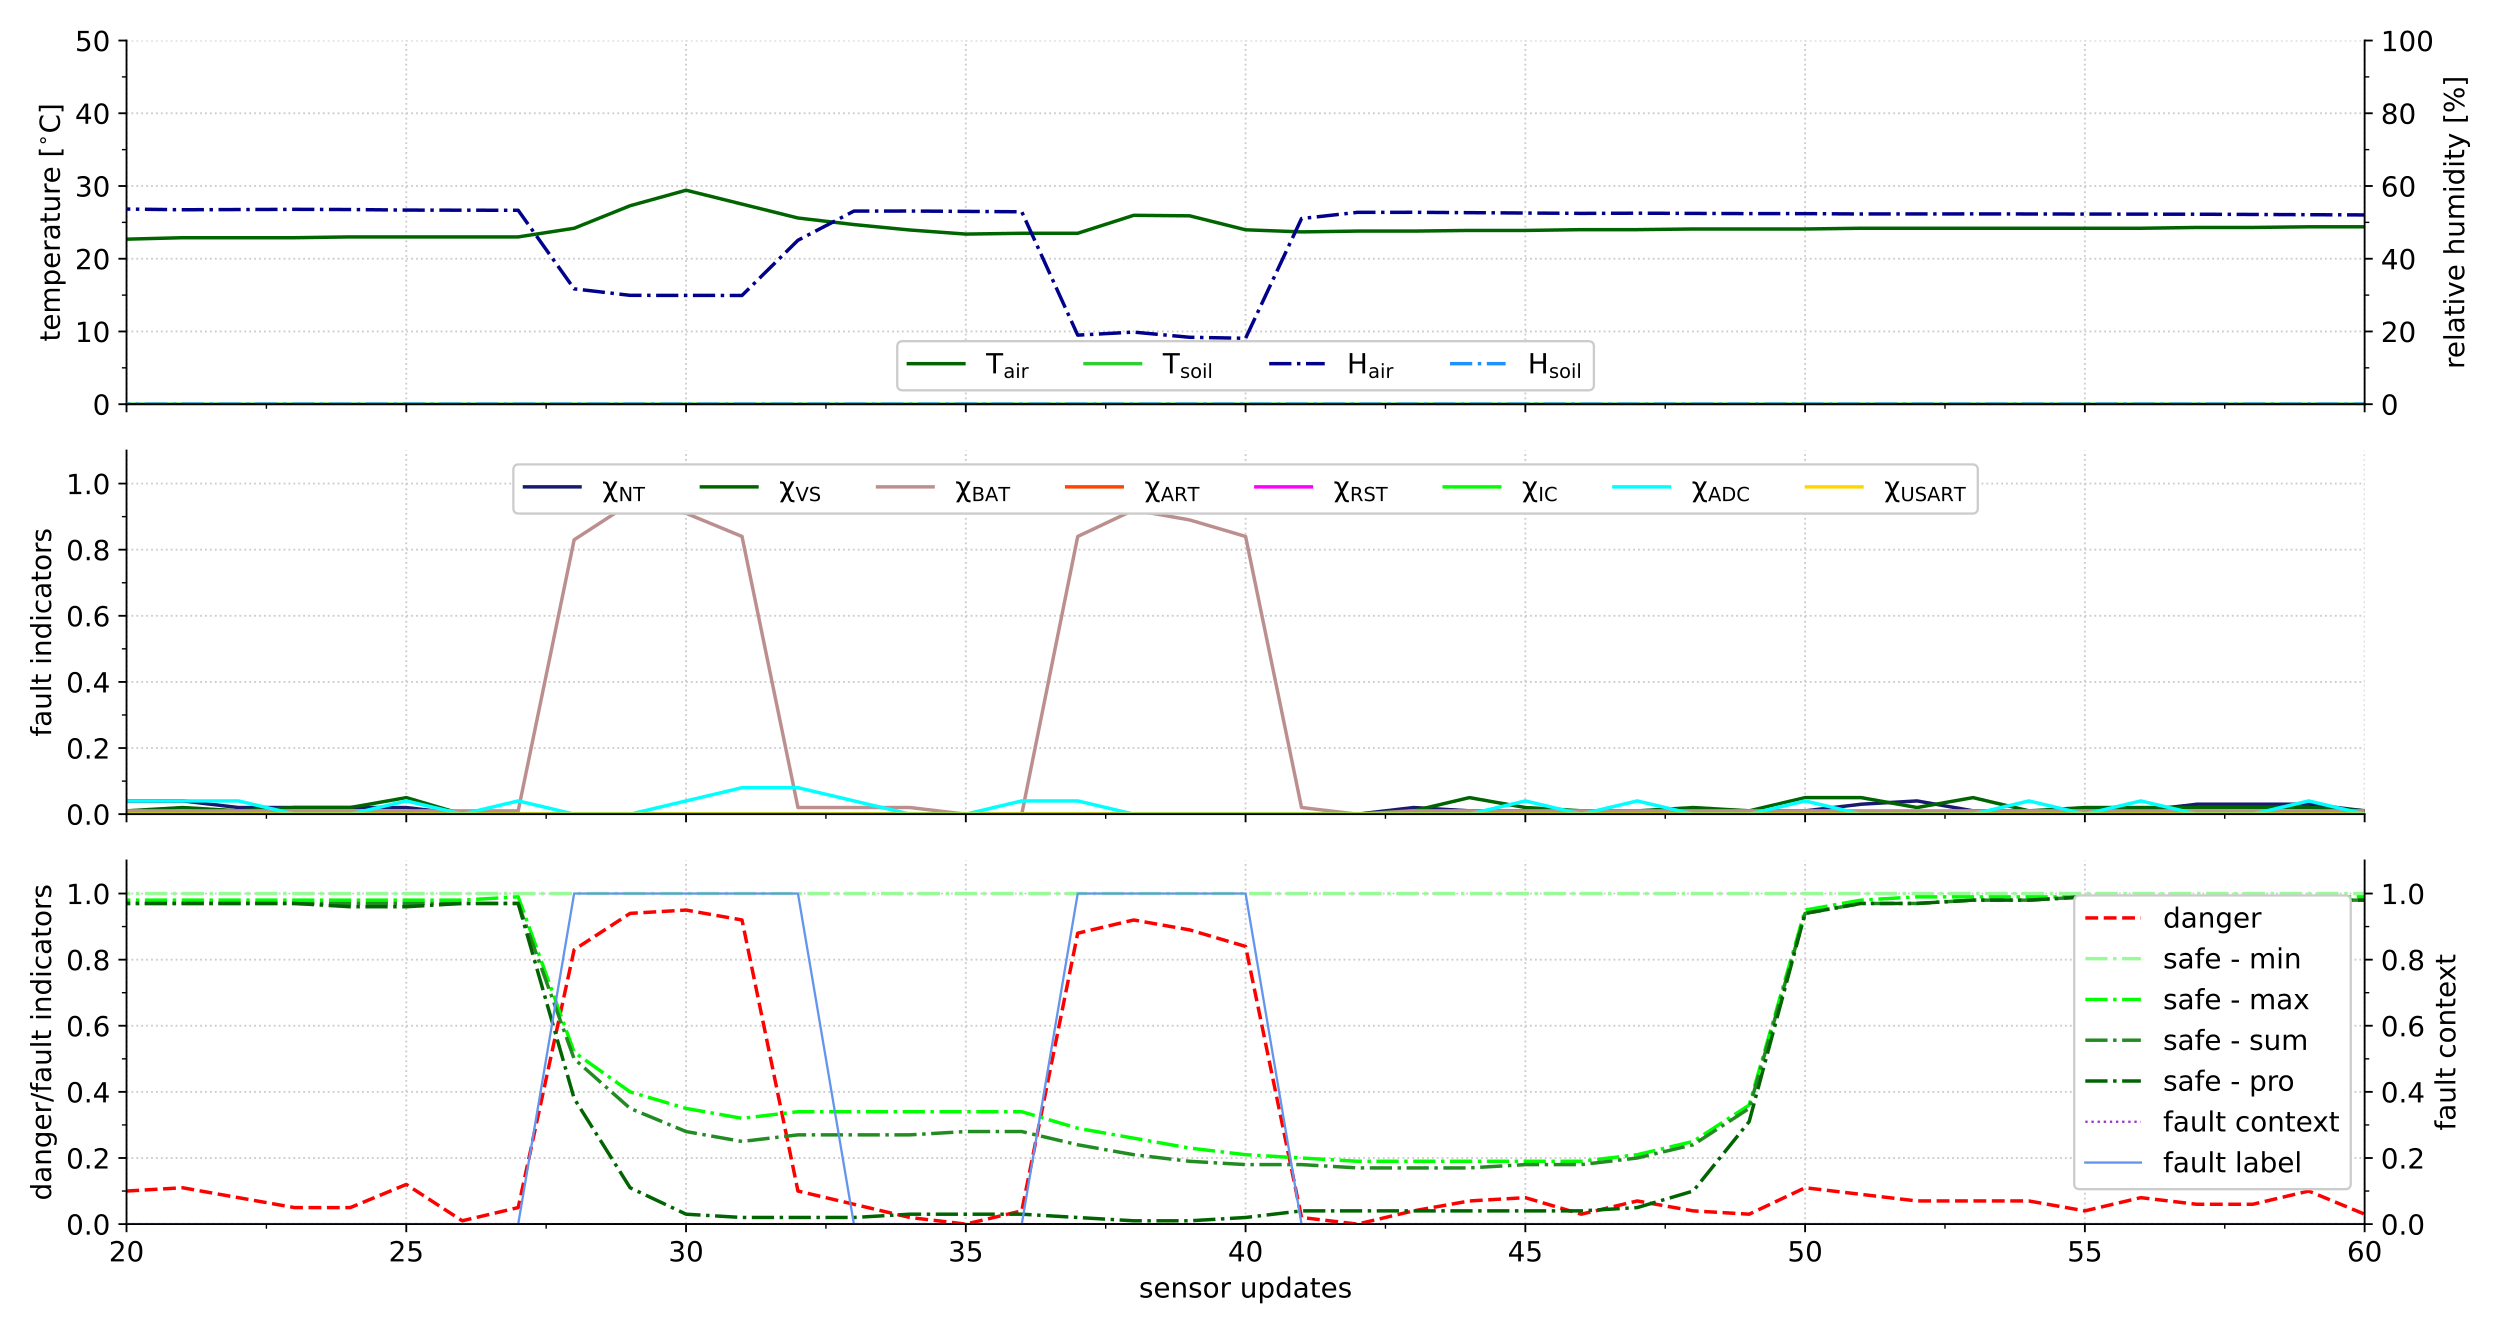 <?xml version="1.0" encoding="utf-8" standalone="no"?>
<!DOCTYPE svg PUBLIC "-//W3C//DTD SVG 1.1//EN"
  "http://www.w3.org/Graphics/SVG/1.1/DTD/svg11.dtd">
<!-- Created with matplotlib (https://matplotlib.org/) -->
<svg height="576pt" version="1.1" viewBox="0 0 1080 576" width="1080pt" xmlns="http://www.w3.org/2000/svg" xmlns:xlink="http://www.w3.org/1999/xlink">
 <defs>
  <style type="text/css">*{stroke-linecap:butt;stroke-linejoin:round;}</style>
 </defs>
 <g id="figure_1">
  <g id="patch_1">
   <path d="M 0 576 
L 1080 576 
L 1080 0 
L 0 0 
z
" style="fill:#ffffff;"/>
  </g>
  <g id="axes_1">
   <g id="patch_2">
    <path d="M 54.657 174.607 
L 1021.521 174.607 
L 1021.521 17.519 
L 54.657 17.519 
z
" style="fill:#ffffff;"/>
   </g>
   <g id="matplotlib.axis_1">
    <g id="xtick_1">
     <g id="line2d_1">
      <path clip-path="url(#p11d741908a)" d="M 54.657 174.607 
L 54.657 17.519 
" style="fill:none;stroke:#cccccc;stroke-dasharray:0.8,1.32;stroke-dashoffset:0;stroke-width:0.8;"/>
     </g>
     <g id="line2d_2">
      <defs>
       <path d="M 0 0 
L 0 3.5 
" id="m03d12b50d9" style="stroke:#000000;stroke-width:0.8;"/>
      </defs>
      <g>
       <use style="stroke:#000000;stroke-width:0.8;" x="54.657" xlink:href="#m03d12b50d9" y="174.607"/>
      </g>
     </g>
    </g>
    <g id="xtick_2">
     <g id="line2d_3">
      <path clip-path="url(#p11d741908a)" d="M 175.515 174.607 
L 175.515 17.519 
" style="fill:none;stroke:#cccccc;stroke-dasharray:0.8,1.32;stroke-dashoffset:0;stroke-width:0.8;"/>
     </g>
     <g id="line2d_4">
      <g>
       <use style="stroke:#000000;stroke-width:0.8;" x="175.515" xlink:href="#m03d12b50d9" y="174.607"/>
      </g>
     </g>
    </g>
    <g id="xtick_3">
     <g id="line2d_5">
      <path clip-path="url(#p11d741908a)" d="M 296.373 174.607 
L 296.373 17.519 
" style="fill:none;stroke:#cccccc;stroke-dasharray:0.8,1.32;stroke-dashoffset:0;stroke-width:0.8;"/>
     </g>
     <g id="line2d_6">
      <g>
       <use style="stroke:#000000;stroke-width:0.8;" x="296.373" xlink:href="#m03d12b50d9" y="174.607"/>
      </g>
     </g>
    </g>
    <g id="xtick_4">
     <g id="line2d_7">
      <path clip-path="url(#p11d741908a)" d="M 417.231 174.607 
L 417.231 17.519 
" style="fill:none;stroke:#cccccc;stroke-dasharray:0.8,1.32;stroke-dashoffset:0;stroke-width:0.8;"/>
     </g>
     <g id="line2d_8">
      <g>
       <use style="stroke:#000000;stroke-width:0.8;" x="417.231" xlink:href="#m03d12b50d9" y="174.607"/>
      </g>
     </g>
    </g>
    <g id="xtick_5">
     <g id="line2d_9">
      <path clip-path="url(#p11d741908a)" d="M 538.089 174.607 
L 538.089 17.519 
" style="fill:none;stroke:#cccccc;stroke-dasharray:0.8,1.32;stroke-dashoffset:0;stroke-width:0.8;"/>
     </g>
     <g id="line2d_10">
      <g>
       <use style="stroke:#000000;stroke-width:0.8;" x="538.089" xlink:href="#m03d12b50d9" y="174.607"/>
      </g>
     </g>
    </g>
    <g id="xtick_6">
     <g id="line2d_11">
      <path clip-path="url(#p11d741908a)" d="M 658.947 174.607 
L 658.947 17.519 
" style="fill:none;stroke:#cccccc;stroke-dasharray:0.8,1.32;stroke-dashoffset:0;stroke-width:0.8;"/>
     </g>
     <g id="line2d_12">
      <g>
       <use style="stroke:#000000;stroke-width:0.8;" x="658.947" xlink:href="#m03d12b50d9" y="174.607"/>
      </g>
     </g>
    </g>
    <g id="xtick_7">
     <g id="line2d_13">
      <path clip-path="url(#p11d741908a)" d="M 779.805 174.607 
L 779.805 17.519 
" style="fill:none;stroke:#cccccc;stroke-dasharray:0.8,1.32;stroke-dashoffset:0;stroke-width:0.8;"/>
     </g>
     <g id="line2d_14">
      <g>
       <use style="stroke:#000000;stroke-width:0.8;" x="779.805" xlink:href="#m03d12b50d9" y="174.607"/>
      </g>
     </g>
    </g>
    <g id="xtick_8">
     <g id="line2d_15">
      <path clip-path="url(#p11d741908a)" d="M 900.663 174.607 
L 900.663 17.519 
" style="fill:none;stroke:#cccccc;stroke-dasharray:0.8,1.32;stroke-dashoffset:0;stroke-width:0.8;"/>
     </g>
     <g id="line2d_16">
      <g>
       <use style="stroke:#000000;stroke-width:0.8;" x="900.663" xlink:href="#m03d12b50d9" y="174.607"/>
      </g>
     </g>
    </g>
    <g id="xtick_9">
     <g id="line2d_17">
      <path clip-path="url(#p11d741908a)" d="M 1021.521 174.607 
L 1021.521 17.519 
" style="fill:none;stroke:#cccccc;stroke-dasharray:0.8,1.32;stroke-dashoffset:0;stroke-width:0.8;"/>
     </g>
     <g id="line2d_18">
      <g>
       <use style="stroke:#000000;stroke-width:0.8;" x="1021.521" xlink:href="#m03d12b50d9" y="174.607"/>
      </g>
     </g>
    </g>
    <g id="xtick_10">
     <g id="line2d_19">
      <defs>
       <path d="M 0 0 
L 0 2 
" id="mb88b4fc3fa" style="stroke:#000000;stroke-width:0.6;"/>
      </defs>
      <g>
       <use style="stroke:#000000;stroke-width:0.6;" x="115.086" xlink:href="#mb88b4fc3fa" y="174.607"/>
      </g>
     </g>
    </g>
    <g id="xtick_11">
     <g id="line2d_20">
      <g>
       <use style="stroke:#000000;stroke-width:0.6;" x="235.944" xlink:href="#mb88b4fc3fa" y="174.607"/>
      </g>
     </g>
    </g>
    <g id="xtick_12">
     <g id="line2d_21">
      <g>
       <use style="stroke:#000000;stroke-width:0.6;" x="356.802" xlink:href="#mb88b4fc3fa" y="174.607"/>
      </g>
     </g>
    </g>
    <g id="xtick_13">
     <g id="line2d_22">
      <g>
       <use style="stroke:#000000;stroke-width:0.6;" x="477.66" xlink:href="#mb88b4fc3fa" y="174.607"/>
      </g>
     </g>
    </g>
    <g id="xtick_14">
     <g id="line2d_23">
      <g>
       <use style="stroke:#000000;stroke-width:0.6;" x="598.518" xlink:href="#mb88b4fc3fa" y="174.607"/>
      </g>
     </g>
    </g>
    <g id="xtick_15">
     <g id="line2d_24">
      <g>
       <use style="stroke:#000000;stroke-width:0.6;" x="719.376" xlink:href="#mb88b4fc3fa" y="174.607"/>
      </g>
     </g>
    </g>
    <g id="xtick_16">
     <g id="line2d_25">
      <g>
       <use style="stroke:#000000;stroke-width:0.6;" x="840.234" xlink:href="#mb88b4fc3fa" y="174.607"/>
      </g>
     </g>
    </g>
    <g id="xtick_17">
     <g id="line2d_26">
      <g>
       <use style="stroke:#000000;stroke-width:0.6;" x="961.092" xlink:href="#mb88b4fc3fa" y="174.607"/>
      </g>
     </g>
    </g>
   </g>
   <g id="matplotlib.axis_2">
    <g id="ytick_1">
     <g id="line2d_27">
      <path clip-path="url(#p11d741908a)" d="M 54.657 174.607 
L 1021.521 174.607 
" style="fill:none;stroke:#cccccc;stroke-dasharray:0.8,1.32;stroke-dashoffset:0;stroke-width:0.8;"/>
     </g>
     <g id="line2d_28">
      <defs>
       <path d="M 0 0 
L -3.5 0 
" id="m2aeca2a712" style="stroke:#000000;stroke-width:0.8;"/>
      </defs>
      <g>
       <use style="stroke:#000000;stroke-width:0.8;" x="54.657" xlink:href="#m2aeca2a712" y="174.607"/>
      </g>
     </g>
     <g id="text_1">
      <!-- 0 -->
      <g transform="translate(40.023 179.166)scale(0.12 -0.12)">
       <defs>
        <path d="M 31.781 66.406 
Q 24.172 66.406 20.328 58.906 
Q 16.5 51.422 16.5 36.375 
Q 16.5 21.391 20.328 13.891 
Q 24.172 6.391 31.781 6.391 
Q 39.453 6.391 43.281 13.891 
Q 47.125 21.391 47.125 36.375 
Q 47.125 51.422 43.281 58.906 
Q 39.453 66.406 31.781 66.406 
z
M 31.781 74.219 
Q 44.047 74.219 50.516 64.516 
Q 56.984 54.828 56.984 36.375 
Q 56.984 17.969 50.516 8.266 
Q 44.047 -1.422 31.781 -1.422 
Q 19.531 -1.422 13.062 8.266 
Q 6.594 17.969 6.594 36.375 
Q 6.594 54.828 13.062 64.516 
Q 19.531 74.219 31.781 74.219 
z
" id="DejaVuSans-48"/>
       </defs>
       <use xlink:href="#DejaVuSans-48"/>
      </g>
     </g>
    </g>
    <g id="ytick_2">
     <g id="line2d_29">
      <path clip-path="url(#p11d741908a)" d="M 54.657 143.189 
L 1021.521 143.189 
" style="fill:none;stroke:#cccccc;stroke-dasharray:0.8,1.32;stroke-dashoffset:0;stroke-width:0.8;"/>
     </g>
     <g id="line2d_30">
      <g>
       <use style="stroke:#000000;stroke-width:0.8;" x="54.657" xlink:href="#m2aeca2a712" y="143.189"/>
      </g>
     </g>
     <g id="text_2">
      <!-- 10 -->
      <g transform="translate(32.388 147.749)scale(0.12 -0.12)">
       <defs>
        <path d="M 12.406 8.297 
L 28.516 8.297 
L 28.516 63.922 
L 10.984 60.406 
L 10.984 69.391 
L 28.422 72.906 
L 38.281 72.906 
L 38.281 8.297 
L 54.391 8.297 
L 54.391 0 
L 12.406 0 
z
" id="DejaVuSans-49"/>
       </defs>
       <use xlink:href="#DejaVuSans-49"/>
       <use x="63.623" xlink:href="#DejaVuSans-48"/>
      </g>
     </g>
    </g>
    <g id="ytick_3">
     <g id="line2d_31">
      <path clip-path="url(#p11d741908a)" d="M 54.657 111.772 
L 1021.521 111.772 
" style="fill:none;stroke:#cccccc;stroke-dasharray:0.8,1.32;stroke-dashoffset:0;stroke-width:0.8;"/>
     </g>
     <g id="line2d_32">
      <g>
       <use style="stroke:#000000;stroke-width:0.8;" x="54.657" xlink:href="#m2aeca2a712" y="111.772"/>
      </g>
     </g>
     <g id="text_3">
      <!-- 20 -->
      <g transform="translate(32.388 116.331)scale(0.12 -0.12)">
       <defs>
        <path d="M 19.188 8.297 
L 53.609 8.297 
L 53.609 0 
L 7.328 0 
L 7.328 8.297 
Q 12.938 14.109 22.625 23.891 
Q 32.328 33.688 34.812 36.531 
Q 39.547 41.844 41.422 45.531 
Q 43.312 49.219 43.312 52.781 
Q 43.312 58.594 39.234 62.25 
Q 35.156 65.922 28.609 65.922 
Q 23.969 65.922 18.812 64.312 
Q 13.672 62.703 7.812 59.422 
L 7.812 69.391 
Q 13.766 71.781 18.938 73 
Q 24.125 74.219 28.422 74.219 
Q 39.75 74.219 46.484 68.547 
Q 53.219 62.891 53.219 53.422 
Q 53.219 48.922 51.531 44.891 
Q 49.859 40.875 45.406 35.406 
Q 44.188 33.984 37.641 27.219 
Q 31.109 20.453 19.188 8.297 
z
" id="DejaVuSans-50"/>
       </defs>
       <use xlink:href="#DejaVuSans-50"/>
       <use x="63.623" xlink:href="#DejaVuSans-48"/>
      </g>
     </g>
    </g>
    <g id="ytick_4">
     <g id="line2d_33">
      <path clip-path="url(#p11d741908a)" d="M 54.657 80.354 
L 1021.521 80.354 
" style="fill:none;stroke:#cccccc;stroke-dasharray:0.8,1.32;stroke-dashoffset:0;stroke-width:0.8;"/>
     </g>
     <g id="line2d_34">
      <g>
       <use style="stroke:#000000;stroke-width:0.8;" x="54.657" xlink:href="#m2aeca2a712" y="80.354"/>
      </g>
     </g>
     <g id="text_4">
      <!-- 30 -->
      <g transform="translate(32.388 84.913)scale(0.12 -0.12)">
       <defs>
        <path d="M 40.578 39.312 
Q 47.656 37.797 51.625 33 
Q 55.609 28.219 55.609 21.188 
Q 55.609 10.406 48.188 4.484 
Q 40.766 -1.422 27.094 -1.422 
Q 22.516 -1.422 17.656 -0.516 
Q 12.797 0.391 7.625 2.203 
L 7.625 11.719 
Q 11.719 9.328 16.594 8.109 
Q 21.484 6.891 26.812 6.891 
Q 36.078 6.891 40.938 10.547 
Q 45.797 14.203 45.797 21.188 
Q 45.797 27.641 41.281 31.266 
Q 36.766 34.906 28.719 34.906 
L 20.219 34.906 
L 20.219 43.016 
L 29.109 43.016 
Q 36.375 43.016 40.234 45.922 
Q 44.094 48.828 44.094 54.297 
Q 44.094 59.906 40.109 62.906 
Q 36.141 65.922 28.719 65.922 
Q 24.656 65.922 20.016 65.031 
Q 15.375 64.156 9.812 62.312 
L 9.812 71.094 
Q 15.438 72.656 20.344 73.438 
Q 25.25 74.219 29.594 74.219 
Q 40.828 74.219 47.359 69.109 
Q 53.906 64.016 53.906 55.328 
Q 53.906 49.266 50.438 45.094 
Q 46.969 40.922 40.578 39.312 
z
" id="DejaVuSans-51"/>
       </defs>
       <use xlink:href="#DejaVuSans-51"/>
       <use x="63.623" xlink:href="#DejaVuSans-48"/>
      </g>
     </g>
    </g>
    <g id="ytick_5">
     <g id="line2d_35">
      <path clip-path="url(#p11d741908a)" d="M 54.657 48.937 
L 1021.521 48.937 
" style="fill:none;stroke:#cccccc;stroke-dasharray:0.8,1.32;stroke-dashoffset:0;stroke-width:0.8;"/>
     </g>
     <g id="line2d_36">
      <g>
       <use style="stroke:#000000;stroke-width:0.8;" x="54.657" xlink:href="#m2aeca2a712" y="48.937"/>
      </g>
     </g>
     <g id="text_5">
      <!-- 40 -->
      <g transform="translate(32.388 53.496)scale(0.12 -0.12)">
       <defs>
        <path d="M 37.797 64.312 
L 12.891 25.391 
L 37.797 25.391 
z
M 35.203 72.906 
L 47.609 72.906 
L 47.609 25.391 
L 58.016 25.391 
L 58.016 17.188 
L 47.609 17.188 
L 47.609 0 
L 37.797 0 
L 37.797 17.188 
L 4.891 17.188 
L 4.891 26.703 
z
" id="DejaVuSans-52"/>
       </defs>
       <use xlink:href="#DejaVuSans-52"/>
       <use x="63.623" xlink:href="#DejaVuSans-48"/>
      </g>
     </g>
    </g>
    <g id="ytick_6">
     <g id="line2d_37">
      <path clip-path="url(#p11d741908a)" d="M 54.657 17.519 
L 1021.521 17.519 
" style="fill:none;stroke:#cccccc;stroke-dasharray:0.8,1.32;stroke-dashoffset:0;stroke-width:0.8;"/>
     </g>
     <g id="line2d_38">
      <g>
       <use style="stroke:#000000;stroke-width:0.8;" x="54.657" xlink:href="#m2aeca2a712" y="17.519"/>
      </g>
     </g>
     <g id="text_6">
      <!-- 50 -->
      <g transform="translate(32.388 22.078)scale(0.12 -0.12)">
       <defs>
        <path d="M 10.797 72.906 
L 49.516 72.906 
L 49.516 64.594 
L 19.828 64.594 
L 19.828 46.734 
Q 21.969 47.469 24.109 47.828 
Q 26.266 48.188 28.422 48.188 
Q 40.625 48.188 47.75 41.5 
Q 54.891 34.812 54.891 23.391 
Q 54.891 11.625 47.562 5.094 
Q 40.234 -1.422 26.906 -1.422 
Q 22.312 -1.422 17.547 -0.641 
Q 12.797 0.141 7.719 1.703 
L 7.719 11.625 
Q 12.109 9.234 16.797 8.062 
Q 21.484 6.891 26.703 6.891 
Q 35.156 6.891 40.078 11.328 
Q 45.016 15.766 45.016 23.391 
Q 45.016 31 40.078 35.438 
Q 35.156 39.891 26.703 39.891 
Q 22.75 39.891 18.812 39.016 
Q 14.891 38.141 10.797 36.281 
z
" id="DejaVuSans-53"/>
       </defs>
       <use xlink:href="#DejaVuSans-53"/>
       <use x="63.623" xlink:href="#DejaVuSans-48"/>
      </g>
     </g>
    </g>
    <g id="ytick_7">
     <g id="line2d_39">
      <defs>
       <path d="M 0 0 
L -2 0 
" id="m9fb1631f82" style="stroke:#000000;stroke-width:0.6;"/>
      </defs>
      <g>
       <use style="stroke:#000000;stroke-width:0.6;" x="54.657" xlink:href="#m9fb1631f82" y="158.898"/>
      </g>
     </g>
    </g>
    <g id="ytick_8">
     <g id="line2d_40">
      <g>
       <use style="stroke:#000000;stroke-width:0.6;" x="54.657" xlink:href="#m9fb1631f82" y="127.481"/>
      </g>
     </g>
    </g>
    <g id="ytick_9">
     <g id="line2d_41">
      <g>
       <use style="stroke:#000000;stroke-width:0.6;" x="54.657" xlink:href="#m9fb1631f82" y="96.063"/>
      </g>
     </g>
    </g>
    <g id="ytick_10">
     <g id="line2d_42">
      <g>
       <use style="stroke:#000000;stroke-width:0.6;" x="54.657" xlink:href="#m9fb1631f82" y="64.645"/>
      </g>
     </g>
    </g>
    <g id="ytick_11">
     <g id="line2d_43">
      <g>
       <use style="stroke:#000000;stroke-width:0.6;" x="54.657" xlink:href="#m9fb1631f82" y="33.228"/>
      </g>
     </g>
    </g>
    <g id="text_7">
     <!-- temperature [$^{\circ}$C] -->
     <g transform="translate(25.867 147.543)rotate(-90)scale(0.12 -0.12)">
      <defs>
       <path d="M 18.312 70.219 
L 18.312 54.688 
L 36.812 54.688 
L 36.812 47.703 
L 18.312 47.703 
L 18.312 18.016 
Q 18.312 11.328 20.141 9.422 
Q 21.969 7.516 27.594 7.516 
L 36.812 7.516 
L 36.812 0 
L 27.594 0 
Q 17.188 0 13.234 3.875 
Q 9.281 7.766 9.281 18.016 
L 9.281 47.703 
L 2.688 47.703 
L 2.688 54.688 
L 9.281 54.688 
L 9.281 70.219 
z
" id="DejaVuSans-116"/>
       <path d="M 56.203 29.594 
L 56.203 25.203 
L 14.891 25.203 
Q 15.484 15.922 20.484 11.062 
Q 25.484 6.203 34.422 6.203 
Q 39.594 6.203 44.453 7.469 
Q 49.312 8.734 54.109 11.281 
L 54.109 2.781 
Q 49.266 0.734 44.188 -0.344 
Q 39.109 -1.422 33.891 -1.422 
Q 20.797 -1.422 13.156 6.188 
Q 5.516 13.812 5.516 26.812 
Q 5.516 40.234 12.766 48.109 
Q 20.016 56 32.328 56 
Q 43.359 56 49.781 48.891 
Q 56.203 41.797 56.203 29.594 
z
M 47.219 32.234 
Q 47.125 39.594 43.094 43.984 
Q 39.062 48.391 32.422 48.391 
Q 24.906 48.391 20.391 44.141 
Q 15.875 39.891 15.188 32.172 
z
" id="DejaVuSans-101"/>
       <path d="M 52 44.188 
Q 55.375 50.25 60.062 53.125 
Q 64.75 56 71.094 56 
Q 79.641 56 84.281 50.016 
Q 88.922 44.047 88.922 33.016 
L 88.922 0 
L 79.891 0 
L 79.891 32.719 
Q 79.891 40.578 77.094 44.375 
Q 74.312 48.188 68.609 48.188 
Q 61.625 48.188 57.562 43.547 
Q 53.516 38.922 53.516 30.906 
L 53.516 0 
L 44.484 0 
L 44.484 32.719 
Q 44.484 40.625 41.703 44.406 
Q 38.922 48.188 33.109 48.188 
Q 26.219 48.188 22.156 43.531 
Q 18.109 38.875 18.109 30.906 
L 18.109 0 
L 9.078 0 
L 9.078 54.688 
L 18.109 54.688 
L 18.109 46.188 
Q 21.188 51.219 25.484 53.609 
Q 29.781 56 35.688 56 
Q 41.656 56 45.828 52.969 
Q 50 49.953 52 44.188 
z
" id="DejaVuSans-109"/>
       <path d="M 18.109 8.203 
L 18.109 -20.797 
L 9.078 -20.797 
L 9.078 54.688 
L 18.109 54.688 
L 18.109 46.391 
Q 20.953 51.266 25.266 53.625 
Q 29.594 56 35.594 56 
Q 45.562 56 51.781 48.094 
Q 58.016 40.188 58.016 27.297 
Q 58.016 14.406 51.781 6.484 
Q 45.562 -1.422 35.594 -1.422 
Q 29.594 -1.422 25.266 0.953 
Q 20.953 3.328 18.109 8.203 
z
M 48.688 27.297 
Q 48.688 37.203 44.609 42.844 
Q 40.531 48.484 33.406 48.484 
Q 26.266 48.484 22.188 42.844 
Q 18.109 37.203 18.109 27.297 
Q 18.109 17.391 22.188 11.75 
Q 26.266 6.109 33.406 6.109 
Q 40.531 6.109 44.609 11.75 
Q 48.688 17.391 48.688 27.297 
z
" id="DejaVuSans-112"/>
       <path d="M 41.109 46.297 
Q 39.594 47.172 37.812 47.578 
Q 36.031 48 33.891 48 
Q 26.266 48 22.188 43.047 
Q 18.109 38.094 18.109 28.812 
L 18.109 0 
L 9.078 0 
L 9.078 54.688 
L 18.109 54.688 
L 18.109 46.188 
Q 20.953 51.172 25.484 53.578 
Q 30.031 56 36.531 56 
Q 37.453 56 38.578 55.875 
Q 39.703 55.766 41.062 55.516 
z
" id="DejaVuSans-114"/>
       <path d="M 34.281 27.484 
Q 23.391 27.484 19.188 25 
Q 14.984 22.516 14.984 16.5 
Q 14.984 11.719 18.141 8.906 
Q 21.297 6.109 26.703 6.109 
Q 34.188 6.109 38.703 11.406 
Q 43.219 16.703 43.219 25.484 
L 43.219 27.484 
z
M 52.203 31.203 
L 52.203 0 
L 43.219 0 
L 43.219 8.297 
Q 40.141 3.328 35.547 0.953 
Q 30.953 -1.422 24.312 -1.422 
Q 15.922 -1.422 10.953 3.297 
Q 6 8.016 6 15.922 
Q 6 25.141 12.172 29.828 
Q 18.359 34.516 30.609 34.516 
L 43.219 34.516 
L 43.219 35.406 
Q 43.219 41.609 39.141 45 
Q 35.062 48.391 27.688 48.391 
Q 23 48.391 18.547 47.266 
Q 14.109 46.141 10.016 43.891 
L 10.016 52.203 
Q 14.938 54.109 19.578 55.047 
Q 24.219 56 28.609 56 
Q 40.484 56 46.344 49.844 
Q 52.203 43.703 52.203 31.203 
z
" id="DejaVuSans-97"/>
       <path d="M 8.5 21.578 
L 8.5 54.688 
L 17.484 54.688 
L 17.484 21.922 
Q 17.484 14.156 20.5 10.266 
Q 23.531 6.391 29.594 6.391 
Q 36.859 6.391 41.078 11.031 
Q 45.312 15.672 45.312 23.688 
L 45.312 54.688 
L 54.297 54.688 
L 54.297 0 
L 45.312 0 
L 45.312 8.406 
Q 42.047 3.422 37.719 1 
Q 33.406 -1.422 27.688 -1.422 
Q 18.266 -1.422 13.375 4.438 
Q 8.5 10.297 8.5 21.578 
z
M 31.109 56 
z
" id="DejaVuSans-117"/>
       <path id="DejaVuSans-32"/>
       <path d="M 8.594 75.984 
L 29.297 75.984 
L 29.297 69 
L 17.578 69 
L 17.578 -6.203 
L 29.297 -6.203 
L 29.297 -13.188 
L 8.594 -13.188 
z
" id="DejaVuSans-91"/>
       <path d="M 31.25 40.922 
Q 27.344 40.922 24.656 38.203 
Q 21.969 35.5 21.969 31.594 
Q 21.969 27.734 24.656 25.078 
Q 27.344 22.422 31.25 22.422 
Q 35.156 22.422 37.844 25.078 
Q 40.531 27.734 40.531 31.594 
Q 40.531 35.453 37.812 38.188 
Q 35.109 40.922 31.25 40.922 
z
M 31.25 47.219 
Q 34.375 47.219 37.25 46.016 
Q 40.141 44.828 42.234 42.578 
Q 44.484 40.391 45.609 37.594 
Q 46.734 34.812 46.734 31.594 
Q 46.734 25.156 42.219 20.688 
Q 37.703 16.219 31.156 16.219 
Q 24.562 16.219 20.156 20.609 
Q 15.766 25 15.766 31.594 
Q 15.766 38.141 20.25 42.672 
Q 24.75 47.219 31.25 47.219 
z
" id="DejaVuSans-8728"/>
       <path d="M 64.406 67.281 
L 64.406 56.891 
Q 59.422 61.531 53.781 63.812 
Q 48.141 66.109 41.797 66.109 
Q 29.297 66.109 22.656 58.469 
Q 16.016 50.828 16.016 36.375 
Q 16.016 21.969 22.656 14.328 
Q 29.297 6.688 41.797 6.688 
Q 48.141 6.688 53.781 8.984 
Q 59.422 11.281 64.406 15.922 
L 64.406 5.609 
Q 59.234 2.094 53.438 0.328 
Q 47.656 -1.422 41.219 -1.422 
Q 24.656 -1.422 15.125 8.703 
Q 5.609 18.844 5.609 36.375 
Q 5.609 53.953 15.125 64.078 
Q 24.656 74.219 41.219 74.219 
Q 47.75 74.219 53.531 72.484 
Q 59.328 70.75 64.406 67.281 
z
" id="DejaVuSans-67"/>
       <path d="M 30.422 75.984 
L 30.422 -13.188 
L 9.719 -13.188 
L 9.719 -6.203 
L 21.391 -6.203 
L 21.391 69 
L 9.719 69 
L 9.719 75.984 
z
" id="DejaVuSans-93"/>
      </defs>
      <use transform="translate(0 0.016)" xlink:href="#DejaVuSans-116"/>
      <use transform="translate(39.209 0.016)" xlink:href="#DejaVuSans-101"/>
      <use transform="translate(100.732 0.016)" xlink:href="#DejaVuSans-109"/>
      <use transform="translate(198.145 0.016)" xlink:href="#DejaVuSans-112"/>
      <use transform="translate(261.621 0.016)" xlink:href="#DejaVuSans-101"/>
      <use transform="translate(323.145 0.016)" xlink:href="#DejaVuSans-114"/>
      <use transform="translate(364.258 0.016)" xlink:href="#DejaVuSans-97"/>
      <use transform="translate(425.537 0.016)" xlink:href="#DejaVuSans-116"/>
      <use transform="translate(464.746 0.016)" xlink:href="#DejaVuSans-117"/>
      <use transform="translate(528.125 0.016)" xlink:href="#DejaVuSans-114"/>
      <use transform="translate(569.238 0.016)" xlink:href="#DejaVuSans-101"/>
      <use transform="translate(630.762 0.016)" xlink:href="#DejaVuSans-32"/>
      <use transform="translate(662.549 0.016)" xlink:href="#DejaVuSans-91"/>
      <use transform="translate(702.52 38.297)scale(0.7)" xlink:href="#DejaVuSans-8728"/>
      <use transform="translate(749.072 0.016)" xlink:href="#DejaVuSans-67"/>
      <use transform="translate(818.896 0.016)" xlink:href="#DejaVuSans-93"/>
     </g>
    </g>
   </g>
   <g id="line2d_44">
    <path clip-path="url(#p11d741908a)" d="M -1 103.72 
L 30.486 103.321 
L 54.657 103.321 
L 78.829 102.692 
L 127.172 102.692 
L 151.344 102.347 
L 223.859 102.347 
L 248.03 98.608 
L 272.202 88.868 
L 296.373 82.176 
L 344.717 94.178 
L 368.888 97.006 
L 393.06 99.362 
L 417.231 101.121 
L 441.403 100.776 
L 465.575 100.776 
L 489.746 93.016 
L 513.918 93.235 
L 538.089 99.268 
L 562.261 100.179 
L 586.433 99.833 
L 610.604 99.833 
L 634.776 99.55 
L 658.947 99.55 
L 683.119 99.205 
L 707.291 99.205 
L 731.462 98.922 
L 779.805 98.922 
L 803.977 98.608 
L 924.835 98.608 
L 949.006 98.262 
L 973.178 98.262 
L 997.35 97.98 
L 1021.521 97.98 
L 1081 97.206 
L 1081 97.206 
" style="fill:none;stroke:#006400;stroke-linecap:square;stroke-width:1.5;"/>
   </g>
   <g id="line2d_45">
    <path clip-path="url(#p11d741908a)" d="M -1 174.607 
L 1081 174.607 
L 1081 174.607 
" style="fill:none;stroke:#32cd32;stroke-linecap:square;stroke-width:1.5;"/>
   </g>
   <g id="patch_3">
    <path d="M 54.657 174.607 
L 54.657 17.519 
" style="fill:none;stroke:#000000;stroke-linecap:square;stroke-linejoin:miter;stroke-width:0.8;"/>
   </g>
   <g id="patch_4">
    <path d="M 54.657 174.607 
L 1021.521 174.607 
" style="fill:none;stroke:#000000;stroke-linecap:square;stroke-linejoin:miter;stroke-width:0.8;"/>
   </g>
  </g>
  <g id="axes_2">
   <g id="matplotlib.axis_3">
    <g id="ytick_12">
     <g id="line2d_46">
      <defs>
       <path d="M 0 0 
L 3.5 0 
" id="mdac0869ac4" style="stroke:#000000;stroke-width:0.8;"/>
      </defs>
      <g>
       <use style="stroke:#000000;stroke-width:0.8;" x="1021.521" xlink:href="#mdac0869ac4" y="174.607"/>
      </g>
     </g>
     <g id="text_8">
      <!-- 0 -->
      <g transform="translate(1028.521 179.166)scale(0.12 -0.12)">
       <use xlink:href="#DejaVuSans-48"/>
      </g>
     </g>
    </g>
    <g id="ytick_13">
     <g id="line2d_47">
      <g>
       <use style="stroke:#000000;stroke-width:0.8;" x="1021.521" xlink:href="#mdac0869ac4" y="143.189"/>
      </g>
     </g>
     <g id="text_9">
      <!-- 20 -->
      <g transform="translate(1028.521 147.749)scale(0.12 -0.12)">
       <use xlink:href="#DejaVuSans-50"/>
       <use x="63.623" xlink:href="#DejaVuSans-48"/>
      </g>
     </g>
    </g>
    <g id="ytick_14">
     <g id="line2d_48">
      <g>
       <use style="stroke:#000000;stroke-width:0.8;" x="1021.521" xlink:href="#mdac0869ac4" y="111.772"/>
      </g>
     </g>
     <g id="text_10">
      <!-- 40 -->
      <g transform="translate(1028.521 116.331)scale(0.12 -0.12)">
       <use xlink:href="#DejaVuSans-52"/>
       <use x="63.623" xlink:href="#DejaVuSans-48"/>
      </g>
     </g>
    </g>
    <g id="ytick_15">
     <g id="line2d_49">
      <g>
       <use style="stroke:#000000;stroke-width:0.8;" x="1021.521" xlink:href="#mdac0869ac4" y="80.354"/>
      </g>
     </g>
     <g id="text_11">
      <!-- 60 -->
      <g transform="translate(1028.521 84.913)scale(0.12 -0.12)">
       <defs>
        <path d="M 33.016 40.375 
Q 26.375 40.375 22.484 35.828 
Q 18.609 31.297 18.609 23.391 
Q 18.609 15.531 22.484 10.953 
Q 26.375 6.391 33.016 6.391 
Q 39.656 6.391 43.531 10.953 
Q 47.406 15.531 47.406 23.391 
Q 47.406 31.297 43.531 35.828 
Q 39.656 40.375 33.016 40.375 
z
M 52.594 71.297 
L 52.594 62.312 
Q 48.875 64.062 45.094 64.984 
Q 41.312 65.922 37.594 65.922 
Q 27.828 65.922 22.672 59.328 
Q 17.531 52.734 16.797 39.406 
Q 19.672 43.656 24.016 45.922 
Q 28.375 48.188 33.594 48.188 
Q 44.578 48.188 50.953 41.516 
Q 57.328 34.859 57.328 23.391 
Q 57.328 12.156 50.688 5.359 
Q 44.047 -1.422 33.016 -1.422 
Q 20.359 -1.422 13.672 8.266 
Q 6.984 17.969 6.984 36.375 
Q 6.984 53.656 15.188 63.938 
Q 23.391 74.219 37.203 74.219 
Q 40.922 74.219 44.703 73.484 
Q 48.484 72.75 52.594 71.297 
z
" id="DejaVuSans-54"/>
       </defs>
       <use xlink:href="#DejaVuSans-54"/>
       <use x="63.623" xlink:href="#DejaVuSans-48"/>
      </g>
     </g>
    </g>
    <g id="ytick_16">
     <g id="line2d_50">
      <g>
       <use style="stroke:#000000;stroke-width:0.8;" x="1021.521" xlink:href="#mdac0869ac4" y="48.937"/>
      </g>
     </g>
     <g id="text_12">
      <!-- 80 -->
      <g transform="translate(1028.521 53.496)scale(0.12 -0.12)">
       <defs>
        <path d="M 31.781 34.625 
Q 24.75 34.625 20.719 30.859 
Q 16.703 27.094 16.703 20.516 
Q 16.703 13.922 20.719 10.156 
Q 24.75 6.391 31.781 6.391 
Q 38.812 6.391 42.859 10.172 
Q 46.922 13.969 46.922 20.516 
Q 46.922 27.094 42.891 30.859 
Q 38.875 34.625 31.781 34.625 
z
M 21.922 38.812 
Q 15.578 40.375 12.031 44.719 
Q 8.5 49.078 8.5 55.328 
Q 8.5 64.062 14.719 69.141 
Q 20.953 74.219 31.781 74.219 
Q 42.672 74.219 48.875 69.141 
Q 55.078 64.062 55.078 55.328 
Q 55.078 49.078 51.531 44.719 
Q 48 40.375 41.703 38.812 
Q 48.828 37.156 52.797 32.312 
Q 56.781 27.484 56.781 20.516 
Q 56.781 9.906 50.312 4.234 
Q 43.844 -1.422 31.781 -1.422 
Q 19.734 -1.422 13.25 4.234 
Q 6.781 9.906 6.781 20.516 
Q 6.781 27.484 10.781 32.312 
Q 14.797 37.156 21.922 38.812 
z
M 18.312 54.391 
Q 18.312 48.734 21.844 45.562 
Q 25.391 42.391 31.781 42.391 
Q 38.141 42.391 41.719 45.562 
Q 45.312 48.734 45.312 54.391 
Q 45.312 60.062 41.719 63.234 
Q 38.141 66.406 31.781 66.406 
Q 25.391 66.406 21.844 63.234 
Q 18.312 60.062 18.312 54.391 
z
" id="DejaVuSans-56"/>
       </defs>
       <use xlink:href="#DejaVuSans-56"/>
       <use x="63.623" xlink:href="#DejaVuSans-48"/>
      </g>
     </g>
    </g>
    <g id="ytick_17">
     <g id="line2d_51">
      <g>
       <use style="stroke:#000000;stroke-width:0.8;" x="1021.521" xlink:href="#mdac0869ac4" y="17.519"/>
      </g>
     </g>
     <g id="text_13">
      <!-- 100 -->
      <g transform="translate(1028.521 22.078)scale(0.12 -0.12)">
       <use xlink:href="#DejaVuSans-49"/>
       <use x="63.623" xlink:href="#DejaVuSans-48"/>
       <use x="127.246" xlink:href="#DejaVuSans-48"/>
      </g>
     </g>
    </g>
    <g id="ytick_18">
     <g id="line2d_52">
      <defs>
       <path d="M 0 0 
L 2 0 
" id="m7854c4246d" style="stroke:#000000;stroke-width:0.6;"/>
      </defs>
      <g>
       <use style="stroke:#000000;stroke-width:0.6;" x="1021.521" xlink:href="#m7854c4246d" y="158.898"/>
      </g>
     </g>
    </g>
    <g id="ytick_19">
     <g id="line2d_53">
      <g>
       <use style="stroke:#000000;stroke-width:0.6;" x="1021.521" xlink:href="#m7854c4246d" y="127.481"/>
      </g>
     </g>
    </g>
    <g id="ytick_20">
     <g id="line2d_54">
      <g>
       <use style="stroke:#000000;stroke-width:0.6;" x="1021.521" xlink:href="#m7854c4246d" y="96.063"/>
      </g>
     </g>
    </g>
    <g id="ytick_21">
     <g id="line2d_55">
      <g>
       <use style="stroke:#000000;stroke-width:0.6;" x="1021.521" xlink:href="#m7854c4246d" y="64.645"/>
      </g>
     </g>
    </g>
    <g id="ytick_22">
     <g id="line2d_56">
      <g>
       <use style="stroke:#000000;stroke-width:0.6;" x="1021.521" xlink:href="#m7854c4246d" y="33.228"/>
      </g>
     </g>
    </g>
    <g id="text_14">
     <!-- relative humidity [%] -->
     <g transform="translate(1064.544 159.385)rotate(-90)scale(0.12 -0.12)">
      <defs>
       <path d="M 9.422 75.984 
L 18.406 75.984 
L 18.406 0 
L 9.422 0 
z
" id="DejaVuSans-108"/>
       <path d="M 9.422 54.688 
L 18.406 54.688 
L 18.406 0 
L 9.422 0 
z
M 9.422 75.984 
L 18.406 75.984 
L 18.406 64.594 
L 9.422 64.594 
z
" id="DejaVuSans-105"/>
       <path d="M 2.984 54.688 
L 12.5 54.688 
L 29.594 8.797 
L 46.688 54.688 
L 56.203 54.688 
L 35.688 0 
L 23.484 0 
z
" id="DejaVuSans-118"/>
       <path d="M 54.891 33.016 
L 54.891 0 
L 45.906 0 
L 45.906 32.719 
Q 45.906 40.484 42.875 44.328 
Q 39.844 48.188 33.797 48.188 
Q 26.516 48.188 22.312 43.547 
Q 18.109 38.922 18.109 30.906 
L 18.109 0 
L 9.078 0 
L 9.078 75.984 
L 18.109 75.984 
L 18.109 46.188 
Q 21.344 51.125 25.703 53.562 
Q 30.078 56 35.797 56 
Q 45.219 56 50.047 50.172 
Q 54.891 44.344 54.891 33.016 
z
" id="DejaVuSans-104"/>
       <path d="M 45.406 46.391 
L 45.406 75.984 
L 54.391 75.984 
L 54.391 0 
L 45.406 0 
L 45.406 8.203 
Q 42.578 3.328 38.25 0.953 
Q 33.938 -1.422 27.875 -1.422 
Q 17.969 -1.422 11.734 6.484 
Q 5.516 14.406 5.516 27.297 
Q 5.516 40.188 11.734 48.094 
Q 17.969 56 27.875 56 
Q 33.938 56 38.25 53.625 
Q 42.578 51.266 45.406 46.391 
z
M 14.797 27.297 
Q 14.797 17.391 18.875 11.75 
Q 22.953 6.109 30.078 6.109 
Q 37.203 6.109 41.297 11.75 
Q 45.406 17.391 45.406 27.297 
Q 45.406 37.203 41.297 42.844 
Q 37.203 48.484 30.078 48.484 
Q 22.953 48.484 18.875 42.844 
Q 14.797 37.203 14.797 27.297 
z
" id="DejaVuSans-100"/>
       <path d="M 32.172 -5.078 
Q 28.375 -14.844 24.75 -17.812 
Q 21.141 -20.797 15.094 -20.797 
L 7.906 -20.797 
L 7.906 -13.281 
L 13.188 -13.281 
Q 16.891 -13.281 18.938 -11.516 
Q 21 -9.766 23.484 -3.219 
L 25.094 0.875 
L 2.984 54.688 
L 12.5 54.688 
L 29.594 11.922 
L 46.688 54.688 
L 56.203 54.688 
z
" id="DejaVuSans-121"/>
       <path d="M 72.703 32.078 
Q 68.453 32.078 66.031 28.469 
Q 63.625 24.859 63.625 18.406 
Q 63.625 12.062 66.031 8.422 
Q 68.453 4.781 72.703 4.781 
Q 76.859 4.781 79.266 8.422 
Q 81.688 12.062 81.688 18.406 
Q 81.688 24.812 79.266 28.438 
Q 76.859 32.078 72.703 32.078 
z
M 72.703 38.281 
Q 80.422 38.281 84.953 32.906 
Q 89.5 27.547 89.5 18.406 
Q 89.5 9.281 84.938 3.922 
Q 80.375 -1.422 72.703 -1.422 
Q 64.891 -1.422 60.344 3.922 
Q 55.812 9.281 55.812 18.406 
Q 55.812 27.594 60.375 32.938 
Q 64.938 38.281 72.703 38.281 
z
M 22.312 68.016 
Q 18.109 68.016 15.688 64.375 
Q 13.281 60.75 13.281 54.391 
Q 13.281 47.953 15.672 44.328 
Q 18.062 40.719 22.312 40.719 
Q 26.562 40.719 28.969 44.328 
Q 31.391 47.953 31.391 54.391 
Q 31.391 60.688 28.953 64.344 
Q 26.516 68.016 22.312 68.016 
z
M 66.406 74.219 
L 74.219 74.219 
L 28.609 -1.422 
L 20.797 -1.422 
z
M 22.312 74.219 
Q 30.031 74.219 34.609 68.875 
Q 39.203 63.531 39.203 54.391 
Q 39.203 45.172 34.641 39.844 
Q 30.078 34.516 22.312 34.516 
Q 14.547 34.516 10.031 39.859 
Q 5.516 45.219 5.516 54.391 
Q 5.516 63.484 10.047 68.844 
Q 14.594 74.219 22.312 74.219 
z
" id="DejaVuSans-37"/>
      </defs>
      <use xlink:href="#DejaVuSans-114"/>
      <use x="38.863" xlink:href="#DejaVuSans-101"/>
      <use x="100.387" xlink:href="#DejaVuSans-108"/>
      <use x="128.17" xlink:href="#DejaVuSans-97"/>
      <use x="189.449" xlink:href="#DejaVuSans-116"/>
      <use x="228.658" xlink:href="#DejaVuSans-105"/>
      <use x="256.441" xlink:href="#DejaVuSans-118"/>
      <use x="315.621" xlink:href="#DejaVuSans-101"/>
      <use x="377.145" xlink:href="#DejaVuSans-32"/>
      <use x="408.932" xlink:href="#DejaVuSans-104"/>
      <use x="472.311" xlink:href="#DejaVuSans-117"/>
      <use x="535.689" xlink:href="#DejaVuSans-109"/>
      <use x="633.102" xlink:href="#DejaVuSans-105"/>
      <use x="660.885" xlink:href="#DejaVuSans-100"/>
      <use x="724.361" xlink:href="#DejaVuSans-105"/>
      <use x="752.145" xlink:href="#DejaVuSans-116"/>
      <use x="791.354" xlink:href="#DejaVuSans-121"/>
      <use x="850.533" xlink:href="#DejaVuSans-32"/>
      <use x="882.32" xlink:href="#DejaVuSans-91"/>
      <use x="921.334" xlink:href="#DejaVuSans-37"/>
      <use x="1016.354" xlink:href="#DejaVuSans-93"/>
     </g>
    </g>
   </g>
   <g id="line2d_57">
    <path clip-path="url(#p11d741908a)" d="M -1 90.202 
L 30.486 90.392 
L 54.657 90.314 
L 78.829 90.612 
L 127.172 90.439 
L 151.344 90.518 
L 175.515 90.753 
L 223.859 90.848 
L 248.03 124.779 
L 272.202 127.591 
L 320.545 127.638 
L 344.717 103.792 
L 368.888 91.193 
L 393.06 91.162 
L 441.403 91.492 
L 465.575 144.776 
L 489.746 143.472 
L 513.918 145.703 
L 538.089 146.143 
L 562.261 94.414 
L 586.433 91.727 
L 610.604 91.712 
L 683.119 92.183 
L 707.291 92.104 
L 755.634 92.277 
L 779.805 92.293 
L 803.977 92.434 
L 852.32 92.403 
L 949.006 92.544 
L 1045.693 92.953 
L 1081 93.258 
L 1081 93.258 
" style="fill:none;stroke:#00008b;stroke-dasharray:9.6,2.4,1.5,2.4;stroke-dashoffset:0;stroke-width:1.5;"/>
   </g>
   <g id="line2d_58">
    <path clip-path="url(#p11d741908a)" d="M -1 174.607 
L 1081 174.607 
L 1081 174.607 
" style="fill:none;stroke:#1e90ff;stroke-dasharray:9.6,2.4,1.5,2.4;stroke-dashoffset:0;stroke-width:1.5;"/>
   </g>
   <g id="patch_5">
    <path d="M 1021.521 174.607 
L 1021.521 17.519 
" style="fill:none;stroke:#000000;stroke-linecap:square;stroke-linejoin:miter;stroke-width:0.8;"/>
   </g>
   <g id="patch_6">
    <path d="M 54.657 174.607 
L 1021.521 174.607 
" style="fill:none;stroke:#000000;stroke-linecap:square;stroke-linejoin:miter;stroke-width:0.8;"/>
   </g>
   <g id="legend_1">
    <g id="patch_7">
     <path d="M 390.009 168.607 
L 686.169 168.607 
Q 688.569 168.607 688.569 166.207 
L 688.569 149.793 
Q 688.569 147.393 686.169 147.393 
L 390.009 147.393 
Q 387.609 147.393 387.609 149.793 
L 387.609 166.207 
Q 387.609 168.607 390.009 168.607 
z
" style="fill:#ffffff;stroke:#cccccc;stroke-linejoin:miter;"/>
    </g>
    <g id="line2d_59">
     <path d="M 392.409 157.111 
L 416.409 157.111 
" style="fill:none;stroke:#006400;stroke-linecap:square;stroke-width:1.5;"/>
    </g>
    <g id="line2d_60"/>
    <g id="text_15">
     <!-- $T_{air}$ -->
     <g transform="translate(426.009 161.311)scale(0.12 -0.12)">
      <defs>
       <path d="M -0.297 72.906 
L 61.375 72.906 
L 61.375 64.594 
L 35.5 64.594 
L 35.5 0 
L 25.594 0 
L 25.594 64.594 
L -0.297 64.594 
z
" id="DejaVuSans-84"/>
      </defs>
      <use transform="translate(0 0.094)" xlink:href="#DejaVuSans-84"/>
      <use transform="translate(62.041 -16.312)scale(0.7)" xlink:href="#DejaVuSans-97"/>
      <use transform="translate(104.937 -16.312)scale(0.7)" xlink:href="#DejaVuSans-105"/>
      <use transform="translate(124.385 -16.312)scale(0.7)" xlink:href="#DejaVuSans-114"/>
     </g>
    </g>
    <g id="line2d_61">
     <path d="M 468.729 157.111 
L 492.729 157.111 
" style="fill:none;stroke:#32cd32;stroke-linecap:square;stroke-width:1.5;"/>
    </g>
    <g id="line2d_62"/>
    <g id="text_16">
     <!-- $T_{soil}$ -->
     <g transform="translate(502.329 161.311)scale(0.12 -0.12)">
      <defs>
       <path d="M 44.281 53.078 
L 44.281 44.578 
Q 40.484 46.531 36.375 47.5 
Q 32.281 48.484 27.875 48.484 
Q 21.188 48.484 17.844 46.438 
Q 14.5 44.391 14.5 40.281 
Q 14.5 37.156 16.891 35.375 
Q 19.281 33.594 26.516 31.984 
L 29.594 31.297 
Q 39.156 29.25 43.188 25.516 
Q 47.219 21.781 47.219 15.094 
Q 47.219 7.469 41.188 3.016 
Q 35.156 -1.422 24.609 -1.422 
Q 20.219 -1.422 15.453 -0.562 
Q 10.688 0.297 5.422 2 
L 5.422 11.281 
Q 10.406 8.688 15.234 7.391 
Q 20.062 6.109 24.812 6.109 
Q 31.156 6.109 34.562 8.281 
Q 37.984 10.453 37.984 14.406 
Q 37.984 18.062 35.516 20.016 
Q 33.062 21.969 24.703 23.781 
L 21.578 24.516 
Q 13.234 26.266 9.516 29.906 
Q 5.812 33.547 5.812 39.891 
Q 5.812 47.609 11.281 51.797 
Q 16.75 56 26.812 56 
Q 31.781 56 36.172 55.266 
Q 40.578 54.547 44.281 53.078 
z
" id="DejaVuSans-115"/>
       <path d="M 30.609 48.391 
Q 23.391 48.391 19.188 42.75 
Q 14.984 37.109 14.984 27.297 
Q 14.984 17.484 19.156 11.844 
Q 23.344 6.203 30.609 6.203 
Q 37.797 6.203 41.984 11.859 
Q 46.188 17.531 46.188 27.297 
Q 46.188 37.016 41.984 42.703 
Q 37.797 48.391 30.609 48.391 
z
M 30.609 56 
Q 42.328 56 49.016 48.375 
Q 55.719 40.766 55.719 27.297 
Q 55.719 13.875 49.016 6.219 
Q 42.328 -1.422 30.609 -1.422 
Q 18.844 -1.422 12.172 6.219 
Q 5.516 13.875 5.516 27.297 
Q 5.516 40.766 12.172 48.375 
Q 18.844 56 30.609 56 
z
" id="DejaVuSans-111"/>
      </defs>
      <use transform="translate(0 0.094)" xlink:href="#DejaVuSans-84"/>
      <use transform="translate(62.041 -16.312)scale(0.7)" xlink:href="#DejaVuSans-115"/>
      <use transform="translate(98.511 -16.312)scale(0.7)" xlink:href="#DejaVuSans-111"/>
      <use transform="translate(141.338 -16.312)scale(0.7)" xlink:href="#DejaVuSans-105"/>
      <use transform="translate(160.786 -16.312)scale(0.7)" xlink:href="#DejaVuSans-108"/>
     </g>
    </g>
    <g id="line2d_63">
     <path d="M 548.289 157.111 
L 572.289 157.111 
" style="fill:none;stroke:#00008b;stroke-dasharray:9.6,2.4,1.5,2.4;stroke-dashoffset:0;stroke-width:1.5;"/>
    </g>
    <g id="line2d_64"/>
    <g id="text_17">
     <!-- $H_{air}$ -->
     <g transform="translate(581.889 161.311)scale(0.12 -0.12)">
      <defs>
       <path d="M 9.812 72.906 
L 19.672 72.906 
L 19.672 43.016 
L 55.516 43.016 
L 55.516 72.906 
L 65.375 72.906 
L 65.375 0 
L 55.516 0 
L 55.516 34.719 
L 19.672 34.719 
L 19.672 0 
L 9.812 0 
z
" id="DejaVuSans-72"/>
      </defs>
      <use transform="translate(0 0.094)" xlink:href="#DejaVuSans-72"/>
      <use transform="translate(76.152 -16.312)scale(0.7)" xlink:href="#DejaVuSans-97"/>
      <use transform="translate(119.048 -16.312)scale(0.7)" xlink:href="#DejaVuSans-105"/>
      <use transform="translate(138.496 -16.312)scale(0.7)" xlink:href="#DejaVuSans-114"/>
     </g>
    </g>
    <g id="line2d_65">
     <path d="M 626.409 157.111 
L 650.409 157.111 
" style="fill:none;stroke:#1e90ff;stroke-dasharray:9.6,2.4,1.5,2.4;stroke-dashoffset:0;stroke-width:1.5;"/>
    </g>
    <g id="line2d_66"/>
    <g id="text_18">
     <!-- $H_{soil}$ -->
     <g transform="translate(660.009 161.311)scale(0.12 -0.12)">
      <use transform="translate(0 0.094)" xlink:href="#DejaVuSans-72"/>
      <use transform="translate(76.152 -16.312)scale(0.7)" xlink:href="#DejaVuSans-115"/>
      <use transform="translate(112.622 -16.312)scale(0.7)" xlink:href="#DejaVuSans-111"/>
      <use transform="translate(155.449 -16.312)scale(0.7)" xlink:href="#DejaVuSans-105"/>
      <use transform="translate(174.897 -16.312)scale(0.7)" xlink:href="#DejaVuSans-108"/>
     </g>
    </g>
   </g>
  </g>
  <g id="axes_3">
   <g id="patch_8">
    <path d="M 54.657 351.71 
L 1021.521 351.71 
L 1021.521 194.622 
L 54.657 194.622 
z
" style="fill:#ffffff;"/>
   </g>
   <g id="matplotlib.axis_4">
    <g id="xtick_18">
     <g id="line2d_67">
      <path clip-path="url(#p0c8de53427)" d="M 54.657 351.71 
L 54.657 194.622 
" style="fill:none;stroke:#cccccc;stroke-dasharray:0.8,1.32;stroke-dashoffset:0;stroke-width:0.8;"/>
     </g>
     <g id="line2d_68">
      <g>
       <use style="stroke:#000000;stroke-width:0.8;" x="54.657" xlink:href="#m03d12b50d9" y="351.71"/>
      </g>
     </g>
    </g>
    <g id="xtick_19">
     <g id="line2d_69">
      <path clip-path="url(#p0c8de53427)" d="M 175.515 351.71 
L 175.515 194.622 
" style="fill:none;stroke:#cccccc;stroke-dasharray:0.8,1.32;stroke-dashoffset:0;stroke-width:0.8;"/>
     </g>
     <g id="line2d_70">
      <g>
       <use style="stroke:#000000;stroke-width:0.8;" x="175.515" xlink:href="#m03d12b50d9" y="351.71"/>
      </g>
     </g>
    </g>
    <g id="xtick_20">
     <g id="line2d_71">
      <path clip-path="url(#p0c8de53427)" d="M 296.373 351.71 
L 296.373 194.622 
" style="fill:none;stroke:#cccccc;stroke-dasharray:0.8,1.32;stroke-dashoffset:0;stroke-width:0.8;"/>
     </g>
     <g id="line2d_72">
      <g>
       <use style="stroke:#000000;stroke-width:0.8;" x="296.373" xlink:href="#m03d12b50d9" y="351.71"/>
      </g>
     </g>
    </g>
    <g id="xtick_21">
     <g id="line2d_73">
      <path clip-path="url(#p0c8de53427)" d="M 417.231 351.71 
L 417.231 194.622 
" style="fill:none;stroke:#cccccc;stroke-dasharray:0.8,1.32;stroke-dashoffset:0;stroke-width:0.8;"/>
     </g>
     <g id="line2d_74">
      <g>
       <use style="stroke:#000000;stroke-width:0.8;" x="417.231" xlink:href="#m03d12b50d9" y="351.71"/>
      </g>
     </g>
    </g>
    <g id="xtick_22">
     <g id="line2d_75">
      <path clip-path="url(#p0c8de53427)" d="M 538.089 351.71 
L 538.089 194.622 
" style="fill:none;stroke:#cccccc;stroke-dasharray:0.8,1.32;stroke-dashoffset:0;stroke-width:0.8;"/>
     </g>
     <g id="line2d_76">
      <g>
       <use style="stroke:#000000;stroke-width:0.8;" x="538.089" xlink:href="#m03d12b50d9" y="351.71"/>
      </g>
     </g>
    </g>
    <g id="xtick_23">
     <g id="line2d_77">
      <path clip-path="url(#p0c8de53427)" d="M 658.947 351.71 
L 658.947 194.622 
" style="fill:none;stroke:#cccccc;stroke-dasharray:0.8,1.32;stroke-dashoffset:0;stroke-width:0.8;"/>
     </g>
     <g id="line2d_78">
      <g>
       <use style="stroke:#000000;stroke-width:0.8;" x="658.947" xlink:href="#m03d12b50d9" y="351.71"/>
      </g>
     </g>
    </g>
    <g id="xtick_24">
     <g id="line2d_79">
      <path clip-path="url(#p0c8de53427)" d="M 779.805 351.71 
L 779.805 194.622 
" style="fill:none;stroke:#cccccc;stroke-dasharray:0.8,1.32;stroke-dashoffset:0;stroke-width:0.8;"/>
     </g>
     <g id="line2d_80">
      <g>
       <use style="stroke:#000000;stroke-width:0.8;" x="779.805" xlink:href="#m03d12b50d9" y="351.71"/>
      </g>
     </g>
    </g>
    <g id="xtick_25">
     <g id="line2d_81">
      <path clip-path="url(#p0c8de53427)" d="M 900.663 351.71 
L 900.663 194.622 
" style="fill:none;stroke:#cccccc;stroke-dasharray:0.8,1.32;stroke-dashoffset:0;stroke-width:0.8;"/>
     </g>
     <g id="line2d_82">
      <g>
       <use style="stroke:#000000;stroke-width:0.8;" x="900.663" xlink:href="#m03d12b50d9" y="351.71"/>
      </g>
     </g>
    </g>
    <g id="xtick_26">
     <g id="line2d_83">
      <path clip-path="url(#p0c8de53427)" d="M 1021.521 351.71 
L 1021.521 194.622 
" style="fill:none;stroke:#cccccc;stroke-dasharray:0.8,1.32;stroke-dashoffset:0;stroke-width:0.8;"/>
     </g>
     <g id="line2d_84">
      <g>
       <use style="stroke:#000000;stroke-width:0.8;" x="1021.521" xlink:href="#m03d12b50d9" y="351.71"/>
      </g>
     </g>
    </g>
    <g id="xtick_27">
     <g id="line2d_85">
      <g>
       <use style="stroke:#000000;stroke-width:0.6;" x="115.086" xlink:href="#mb88b4fc3fa" y="351.71"/>
      </g>
     </g>
    </g>
    <g id="xtick_28">
     <g id="line2d_86">
      <g>
       <use style="stroke:#000000;stroke-width:0.6;" x="235.944" xlink:href="#mb88b4fc3fa" y="351.71"/>
      </g>
     </g>
    </g>
    <g id="xtick_29">
     <g id="line2d_87">
      <g>
       <use style="stroke:#000000;stroke-width:0.6;" x="356.802" xlink:href="#mb88b4fc3fa" y="351.71"/>
      </g>
     </g>
    </g>
    <g id="xtick_30">
     <g id="line2d_88">
      <g>
       <use style="stroke:#000000;stroke-width:0.6;" x="477.66" xlink:href="#mb88b4fc3fa" y="351.71"/>
      </g>
     </g>
    </g>
    <g id="xtick_31">
     <g id="line2d_89">
      <g>
       <use style="stroke:#000000;stroke-width:0.6;" x="598.518" xlink:href="#mb88b4fc3fa" y="351.71"/>
      </g>
     </g>
    </g>
    <g id="xtick_32">
     <g id="line2d_90">
      <g>
       <use style="stroke:#000000;stroke-width:0.6;" x="719.376" xlink:href="#mb88b4fc3fa" y="351.71"/>
      </g>
     </g>
    </g>
    <g id="xtick_33">
     <g id="line2d_91">
      <g>
       <use style="stroke:#000000;stroke-width:0.6;" x="840.234" xlink:href="#mb88b4fc3fa" y="351.71"/>
      </g>
     </g>
    </g>
    <g id="xtick_34">
     <g id="line2d_92">
      <g>
       <use style="stroke:#000000;stroke-width:0.6;" x="961.092" xlink:href="#mb88b4fc3fa" y="351.71"/>
      </g>
     </g>
    </g>
   </g>
   <g id="matplotlib.axis_5">
    <g id="ytick_23">
     <g id="line2d_93">
      <path clip-path="url(#p0c8de53427)" d="M 54.657 351.71 
L 1021.521 351.71 
" style="fill:none;stroke:#cccccc;stroke-dasharray:0.8,1.32;stroke-dashoffset:0;stroke-width:0.8;"/>
     </g>
     <g id="line2d_94">
      <g>
       <use style="stroke:#000000;stroke-width:0.8;" x="54.657" xlink:href="#m2aeca2a712" y="351.71"/>
      </g>
     </g>
     <g id="text_19">
      <!-- 0.0 -->
      <g transform="translate(28.574 356.269)scale(0.12 -0.12)">
       <defs>
        <path d="M 10.688 12.406 
L 21 12.406 
L 21 0 
L 10.688 0 
z
" id="DejaVuSans-46"/>
       </defs>
       <use xlink:href="#DejaVuSans-48"/>
       <use x="63.623" xlink:href="#DejaVuSans-46"/>
       <use x="95.41" xlink:href="#DejaVuSans-48"/>
      </g>
     </g>
    </g>
    <g id="ytick_24">
     <g id="line2d_95">
      <path clip-path="url(#p0c8de53427)" d="M 54.657 323.148 
L 1021.521 323.148 
" style="fill:none;stroke:#cccccc;stroke-dasharray:0.8,1.32;stroke-dashoffset:0;stroke-width:0.8;"/>
     </g>
     <g id="line2d_96">
      <g>
       <use style="stroke:#000000;stroke-width:0.8;" x="54.657" xlink:href="#m2aeca2a712" y="323.148"/>
      </g>
     </g>
     <g id="text_20">
      <!-- 0.2 -->
      <g transform="translate(28.574 327.707)scale(0.12 -0.12)">
       <use xlink:href="#DejaVuSans-48"/>
       <use x="63.623" xlink:href="#DejaVuSans-46"/>
       <use x="95.41" xlink:href="#DejaVuSans-50"/>
      </g>
     </g>
    </g>
    <g id="ytick_25">
     <g id="line2d_97">
      <path clip-path="url(#p0c8de53427)" d="M 54.657 294.587 
L 1021.521 294.587 
" style="fill:none;stroke:#cccccc;stroke-dasharray:0.8,1.32;stroke-dashoffset:0;stroke-width:0.8;"/>
     </g>
     <g id="line2d_98">
      <g>
       <use style="stroke:#000000;stroke-width:0.8;" x="54.657" xlink:href="#m2aeca2a712" y="294.587"/>
      </g>
     </g>
     <g id="text_21">
      <!-- 0.4 -->
      <g transform="translate(28.574 299.146)scale(0.12 -0.12)">
       <use xlink:href="#DejaVuSans-48"/>
       <use x="63.623" xlink:href="#DejaVuSans-46"/>
       <use x="95.41" xlink:href="#DejaVuSans-52"/>
      </g>
     </g>
    </g>
    <g id="ytick_26">
     <g id="line2d_99">
      <path clip-path="url(#p0c8de53427)" d="M 54.657 266.025 
L 1021.521 266.025 
" style="fill:none;stroke:#cccccc;stroke-dasharray:0.8,1.32;stroke-dashoffset:0;stroke-width:0.8;"/>
     </g>
     <g id="line2d_100">
      <g>
       <use style="stroke:#000000;stroke-width:0.8;" x="54.657" xlink:href="#m2aeca2a712" y="266.025"/>
      </g>
     </g>
     <g id="text_22">
      <!-- 0.6 -->
      <g transform="translate(28.574 270.584)scale(0.12 -0.12)">
       <use xlink:href="#DejaVuSans-48"/>
       <use x="63.623" xlink:href="#DejaVuSans-46"/>
       <use x="95.41" xlink:href="#DejaVuSans-54"/>
      </g>
     </g>
    </g>
    <g id="ytick_27">
     <g id="line2d_101">
      <path clip-path="url(#p0c8de53427)" d="M 54.657 237.464 
L 1021.521 237.464 
" style="fill:none;stroke:#cccccc;stroke-dasharray:0.8,1.32;stroke-dashoffset:0;stroke-width:0.8;"/>
     </g>
     <g id="line2d_102">
      <g>
       <use style="stroke:#000000;stroke-width:0.8;" x="54.657" xlink:href="#m2aeca2a712" y="237.464"/>
      </g>
     </g>
     <g id="text_23">
      <!-- 0.8 -->
      <g transform="translate(28.574 242.023)scale(0.12 -0.12)">
       <use xlink:href="#DejaVuSans-48"/>
       <use x="63.623" xlink:href="#DejaVuSans-46"/>
       <use x="95.41" xlink:href="#DejaVuSans-56"/>
      </g>
     </g>
    </g>
    <g id="ytick_28">
     <g id="line2d_103">
      <path clip-path="url(#p0c8de53427)" d="M 54.657 208.903 
L 1021.521 208.903 
" style="fill:none;stroke:#cccccc;stroke-dasharray:0.8,1.32;stroke-dashoffset:0;stroke-width:0.8;"/>
     </g>
     <g id="line2d_104">
      <g>
       <use style="stroke:#000000;stroke-width:0.8;" x="54.657" xlink:href="#m2aeca2a712" y="208.903"/>
      </g>
     </g>
     <g id="text_24">
      <!-- 1.0 -->
      <g transform="translate(28.574 213.462)scale(0.12 -0.12)">
       <use xlink:href="#DejaVuSans-49"/>
       <use x="63.623" xlink:href="#DejaVuSans-46"/>
       <use x="95.41" xlink:href="#DejaVuSans-48"/>
      </g>
     </g>
    </g>
    <g id="ytick_29">
     <g id="line2d_105">
      <g>
       <use style="stroke:#000000;stroke-width:0.6;" x="54.657" xlink:href="#m9fb1631f82" y="337.429"/>
      </g>
     </g>
    </g>
    <g id="ytick_30">
     <g id="line2d_106">
      <g>
       <use style="stroke:#000000;stroke-width:0.6;" x="54.657" xlink:href="#m9fb1631f82" y="308.868"/>
      </g>
     </g>
    </g>
    <g id="ytick_31">
     <g id="line2d_107">
      <g>
       <use style="stroke:#000000;stroke-width:0.6;" x="54.657" xlink:href="#m9fb1631f82" y="280.306"/>
      </g>
     </g>
    </g>
    <g id="ytick_32">
     <g id="line2d_108">
      <g>
       <use style="stroke:#000000;stroke-width:0.6;" x="54.657" xlink:href="#m9fb1631f82" y="251.745"/>
      </g>
     </g>
    </g>
    <g id="ytick_33">
     <g id="line2d_109">
      <g>
       <use style="stroke:#000000;stroke-width:0.6;" x="54.657" xlink:href="#m9fb1631f82" y="223.183"/>
      </g>
     </g>
    </g>
    <g id="text_25">
     <!-- fault indicators -->
     <g transform="translate(22.078 318.22)rotate(-90)scale(0.12 -0.12)">
      <defs>
       <path d="M 37.109 75.984 
L 37.109 68.5 
L 28.516 68.5 
Q 23.688 68.5 21.797 66.547 
Q 19.922 64.594 19.922 59.516 
L 19.922 54.688 
L 34.719 54.688 
L 34.719 47.703 
L 19.922 47.703 
L 19.922 0 
L 10.891 0 
L 10.891 47.703 
L 2.297 47.703 
L 2.297 54.688 
L 10.891 54.688 
L 10.891 58.5 
Q 10.891 67.625 15.141 71.797 
Q 19.391 75.984 28.609 75.984 
z
" id="DejaVuSans-102"/>
       <path d="M 54.891 33.016 
L 54.891 0 
L 45.906 0 
L 45.906 32.719 
Q 45.906 40.484 42.875 44.328 
Q 39.844 48.188 33.797 48.188 
Q 26.516 48.188 22.312 43.547 
Q 18.109 38.922 18.109 30.906 
L 18.109 0 
L 9.078 0 
L 9.078 54.688 
L 18.109 54.688 
L 18.109 46.188 
Q 21.344 51.125 25.703 53.562 
Q 30.078 56 35.797 56 
Q 45.219 56 50.047 50.172 
Q 54.891 44.344 54.891 33.016 
z
" id="DejaVuSans-110"/>
       <path d="M 48.781 52.594 
L 48.781 44.188 
Q 44.969 46.297 41.141 47.344 
Q 37.312 48.391 33.406 48.391 
Q 24.656 48.391 19.812 42.844 
Q 14.984 37.312 14.984 27.297 
Q 14.984 17.281 19.812 11.734 
Q 24.656 6.203 33.406 6.203 
Q 37.312 6.203 41.141 7.25 
Q 44.969 8.297 48.781 10.406 
L 48.781 2.094 
Q 45.016 0.344 40.984 -0.531 
Q 36.969 -1.422 32.422 -1.422 
Q 20.062 -1.422 12.781 6.344 
Q 5.516 14.109 5.516 27.297 
Q 5.516 40.672 12.859 48.328 
Q 20.219 56 33.016 56 
Q 37.156 56 41.109 55.141 
Q 45.062 54.297 48.781 52.594 
z
" id="DejaVuSans-99"/>
      </defs>
      <use xlink:href="#DejaVuSans-102"/>
      <use x="35.205" xlink:href="#DejaVuSans-97"/>
      <use x="96.484" xlink:href="#DejaVuSans-117"/>
      <use x="159.863" xlink:href="#DejaVuSans-108"/>
      <use x="187.646" xlink:href="#DejaVuSans-116"/>
      <use x="226.855" xlink:href="#DejaVuSans-32"/>
      <use x="258.643" xlink:href="#DejaVuSans-105"/>
      <use x="286.426" xlink:href="#DejaVuSans-110"/>
      <use x="349.805" xlink:href="#DejaVuSans-100"/>
      <use x="413.281" xlink:href="#DejaVuSans-105"/>
      <use x="441.064" xlink:href="#DejaVuSans-99"/>
      <use x="496.045" xlink:href="#DejaVuSans-97"/>
      <use x="557.324" xlink:href="#DejaVuSans-116"/>
      <use x="596.533" xlink:href="#DejaVuSans-111"/>
      <use x="657.715" xlink:href="#DejaVuSans-114"/>
      <use x="698.828" xlink:href="#DejaVuSans-115"/>
     </g>
    </g>
   </g>
   <g id="line2d_110">
    <path clip-path="url(#p0c8de53427)" d="M -1 348.854 
L 30.486 348.854 
L 54.657 345.998 
L 78.829 345.998 
L 103.001 348.854 
L 175.515 348.854 
L 199.687 351.71 
L 586.433 351.71 
L 610.604 348.854 
L 634.776 350.282 
L 779.805 350.282 
L 803.977 347.426 
L 828.149 345.998 
L 852.32 350.282 
L 924.835 350.282 
L 949.006 347.426 
L 997.35 347.426 
L 1021.521 350.282 
L 1081 350.282 
L 1081 350.282 
" style="fill:none;stroke:#191970;stroke-linecap:square;stroke-width:1.5;"/>
   </g>
   <g id="line2d_111">
    <path clip-path="url(#p0c8de53427)" d="M -1 350.282 
L 6.314 350.282 
L 30.486 348.854 
L 54.657 350.282 
L 78.829 348.854 
L 103.001 350.282 
L 127.172 348.854 
L 151.344 348.854 
L 175.515 344.569 
L 199.687 351.71 
L 586.433 351.71 
L 610.604 350.282 
L 634.776 344.569 
L 658.947 348.854 
L 683.119 350.282 
L 707.291 350.282 
L 731.462 348.854 
L 755.634 350.282 
L 779.805 344.569 
L 803.977 344.569 
L 828.149 348.854 
L 852.32 344.569 
L 876.492 350.282 
L 900.663 348.854 
L 997.35 348.854 
L 1021.521 350.282 
L 1045.693 344.569 
L 1069.864 344.569 
L 1081 346.543 
L 1081 346.543 
" style="fill:none;stroke:#006400;stroke-linecap:square;stroke-width:1.5;"/>
   </g>
   <g id="line2d_112">
    <path clip-path="url(#p0c8de53427)" d="M -1 350.282 
L 223.859 350.282 
L 248.03 233.18 
L 272.202 217.471 
L 296.373 221.755 
L 320.545 231.752 
L 344.717 348.854 
L 393.06 348.854 
L 417.231 351.71 
L 441.403 351.71 
L 465.575 231.752 
L 489.746 220.327 
L 513.918 224.611 
L 538.089 231.752 
L 562.261 348.854 
L 586.433 351.71 
L 610.604 350.282 
L 1069.864 350.282 
L 1081 349.624 
L 1081 349.624 
" style="fill:none;stroke:#bc8f8f;stroke-linecap:square;stroke-width:1.5;"/>
   </g>
   <g id="line2d_113">
    <path clip-path="url(#p0c8de53427)" d="M -1 351.71 
L 1081 351.71 
L 1081 351.71 
" style="fill:none;stroke:#ff4500;stroke-linecap:square;stroke-width:1.5;"/>
   </g>
   <g id="line2d_114">
    <path clip-path="url(#p0c8de53427)" d="M -1 351.71 
L 1081 351.71 
L 1081 351.71 
" style="fill:none;stroke:#ff00ff;stroke-linecap:square;stroke-width:1.5;"/>
   </g>
   <g id="line2d_115">
    <path clip-path="url(#p0c8de53427)" d="M -1 351.71 
L 1081 351.71 
L 1081 351.71 
" style="fill:none;stroke:#00ff00;stroke-linecap:square;stroke-width:1.5;"/>
   </g>
   <g id="line2d_116">
    <path clip-path="url(#p0c8de53427)" d="M -1 345.998 
L 103.001 345.998 
L 127.172 351.71 
L 151.344 351.71 
L 175.515 345.998 
L 199.687 351.71 
L 223.859 345.998 
L 248.03 351.71 
L 272.202 351.71 
L 320.545 340.285 
L 344.717 340.285 
L 393.06 351.71 
L 417.231 351.71 
L 441.403 345.998 
L 465.575 345.998 
L 489.746 351.71 
L 634.776 351.71 
L 658.947 345.998 
L 683.119 351.71 
L 707.291 345.998 
L 731.462 351.71 
L 755.634 351.71 
L 779.805 345.998 
L 803.977 351.71 
L 852.32 351.71 
L 876.492 345.998 
L 900.663 351.71 
L 924.835 345.998 
L 949.006 351.71 
L 973.178 351.71 
L 997.35 345.998 
L 1021.521 351.71 
L 1045.693 345.998 
L 1069.864 351.71 
L 1081 349.078 
L 1081 349.078 
" style="fill:none;stroke:#00ffff;stroke-linecap:square;stroke-width:1.5;"/>
   </g>
   <g id="line2d_117">
    <path clip-path="url(#p0c8de53427)" d="M -1 351.71 
L 1081 351.71 
L 1081 351.71 
" style="fill:none;stroke:#ffd700;stroke-linecap:square;stroke-width:1.5;"/>
   </g>
   <g id="patch_9">
    <path d="M 54.657 351.71 
L 54.657 194.622 
" style="fill:none;stroke:#000000;stroke-linecap:square;stroke-linejoin:miter;stroke-width:0.8;"/>
   </g>
   <g id="patch_10">
    <path d="M 54.657 351.71 
L 1021.521 351.71 
" style="fill:none;stroke:#000000;stroke-linecap:square;stroke-linejoin:miter;stroke-width:0.8;"/>
   </g>
   <g id="legend_2">
    <g id="patch_11">
     <path d="M 224.169 221.86 
L 852.009 221.86 
Q 854.409 221.86 854.409 219.46 
L 854.409 203.022 
Q 854.409 200.622 852.009 200.622 
L 224.169 200.622 
Q 221.769 200.622 221.769 203.022 
L 221.769 219.46 
Q 221.769 221.86 224.169 221.86 
z
" style="fill:#ffffff;stroke:#cccccc;stroke-linejoin:miter;"/>
    </g>
    <g id="line2d_118">
     <path d="M 226.569 210.34 
L 250.569 210.34 
" style="fill:none;stroke:#191970;stroke-linecap:square;stroke-width:1.5;"/>
    </g>
    <g id="line2d_119"/>
    <g id="text_26">
     <!-- $\chi_{NT}$ -->
     <g transform="translate(260.169 214.54)scale(0.12 -0.12)">
      <defs>
       <path d="M 35.75 -12.203 
L 28.469 6.5 
L 13.484 -20.844 
L 2.875 -20.844 
L 24.078 17.828 
L 15.188 40.828 
Q 12.797 46.969 5.281 46.969 
L 2.875 46.969 
L 2.875 54.688 
L 6.297 54.594 
Q 18.891 54.25 22.078 46.094 
L 29.297 27.391 
L 44.281 54.734 
L 54.891 54.734 
L 33.688 16.062 
L 42.578 -6.938 
Q 44.969 -13.094 52.484 -13.094 
L 54.891 -13.094 
L 54.891 -20.797 
L 51.469 -20.703 
Q 38.875 -20.359 35.75 -12.203 
z
" id="DejaVuSans-967"/>
       <path d="M 9.812 72.906 
L 23.094 72.906 
L 55.422 11.922 
L 55.422 72.906 
L 64.984 72.906 
L 64.984 0 
L 51.703 0 
L 19.391 60.984 
L 19.391 0 
L 9.812 0 
z
" id="DejaVuSans-78"/>
      </defs>
      <use transform="translate(0 0.266)" xlink:href="#DejaVuSans-967"/>
      <use transform="translate(58.721 -16.141)scale(0.7)" xlink:href="#DejaVuSans-78"/>
      <use transform="translate(111.084 -16.141)scale(0.7)" xlink:href="#DejaVuSans-84"/>
     </g>
    </g>
    <g id="line2d_120">
     <path d="M 303.009 210.34 
L 327.009 210.34 
" style="fill:none;stroke:#006400;stroke-linecap:square;stroke-width:1.5;"/>
    </g>
    <g id="line2d_121"/>
    <g id="text_27">
     <!-- $\chi_{VS}$ -->
     <g transform="translate(336.609 214.54)scale(0.12 -0.12)">
      <defs>
       <path d="M 28.609 0 
L 0.781 72.906 
L 11.078 72.906 
L 34.188 11.531 
L 57.328 72.906 
L 67.578 72.906 
L 39.797 0 
z
" id="DejaVuSans-86"/>
       <path d="M 53.516 70.516 
L 53.516 60.891 
Q 47.906 63.578 42.922 64.891 
Q 37.938 66.219 33.297 66.219 
Q 25.25 66.219 20.875 63.094 
Q 16.5 59.969 16.5 54.203 
Q 16.5 49.359 19.406 46.891 
Q 22.312 44.438 30.422 42.922 
L 36.375 41.703 
Q 47.406 39.594 52.656 34.297 
Q 57.906 29 57.906 20.125 
Q 57.906 9.516 50.797 4.047 
Q 43.703 -1.422 29.984 -1.422 
Q 24.812 -1.422 18.969 -0.25 
Q 13.141 0.922 6.891 3.219 
L 6.891 13.375 
Q 12.891 10.016 18.656 8.297 
Q 24.422 6.594 29.984 6.594 
Q 38.422 6.594 43.016 9.906 
Q 47.609 13.234 47.609 19.391 
Q 47.609 24.75 44.312 27.781 
Q 41.016 30.812 33.5 32.328 
L 27.484 33.5 
Q 16.453 35.688 11.516 40.375 
Q 6.594 45.062 6.594 53.422 
Q 6.594 63.094 13.406 68.656 
Q 20.219 74.219 32.172 74.219 
Q 37.312 74.219 42.625 73.281 
Q 47.953 72.359 53.516 70.516 
z
" id="DejaVuSans-83"/>
      </defs>
      <use transform="translate(0 0.266)" xlink:href="#DejaVuSans-967"/>
      <use transform="translate(58.721 -16.141)scale(0.7)" xlink:href="#DejaVuSans-86"/>
      <use transform="translate(106.606 -16.141)scale(0.7)" xlink:href="#DejaVuSans-83"/>
     </g>
    </g>
    <g id="line2d_122">
     <path d="M 379.089 210.34 
L 403.089 210.34 
" style="fill:none;stroke:#bc8f8f;stroke-linecap:square;stroke-width:1.5;"/>
    </g>
    <g id="line2d_123"/>
    <g id="text_28">
     <!-- $\chi_{BAT}$ -->
     <g transform="translate(412.689 214.54)scale(0.12 -0.12)">
      <defs>
       <path d="M 19.672 34.812 
L 19.672 8.109 
L 35.5 8.109 
Q 43.453 8.109 47.281 11.406 
Q 51.125 14.703 51.125 21.484 
Q 51.125 28.328 47.281 31.562 
Q 43.453 34.812 35.5 34.812 
z
M 19.672 64.797 
L 19.672 42.828 
L 34.281 42.828 
Q 41.5 42.828 45.031 45.531 
Q 48.578 48.25 48.578 53.812 
Q 48.578 59.328 45.031 62.062 
Q 41.5 64.797 34.281 64.797 
z
M 9.812 72.906 
L 35.016 72.906 
Q 46.297 72.906 52.391 68.219 
Q 58.5 63.531 58.5 54.891 
Q 58.5 48.188 55.375 44.234 
Q 52.25 40.281 46.188 39.312 
Q 53.469 37.75 57.5 32.781 
Q 61.531 27.828 61.531 20.406 
Q 61.531 10.641 54.891 5.312 
Q 48.25 0 35.984 0 
L 9.812 0 
z
" id="DejaVuSans-66"/>
       <path d="M 34.188 63.188 
L 20.797 26.906 
L 47.609 26.906 
z
M 28.609 72.906 
L 39.797 72.906 
L 67.578 0 
L 57.328 0 
L 50.688 18.703 
L 17.828 18.703 
L 11.188 0 
L 0.781 0 
z
" id="DejaVuSans-65"/>
      </defs>
      <use transform="translate(0 0.266)" xlink:href="#DejaVuSans-967"/>
      <use transform="translate(58.721 -16.141)scale(0.7)" xlink:href="#DejaVuSans-66"/>
      <use transform="translate(106.743 -16.141)scale(0.7)" xlink:href="#DejaVuSans-65"/>
      <use transform="translate(154.629 -16.141)scale(0.7)" xlink:href="#DejaVuSans-84"/>
     </g>
    </g>
    <g id="line2d_124">
     <path d="M 460.809 210.34 
L 484.809 210.34 
" style="fill:none;stroke:#ff4500;stroke-linecap:square;stroke-width:1.5;"/>
    </g>
    <g id="line2d_125"/>
    <g id="text_29">
     <!-- $\chi_{ART}$ -->
     <g transform="translate(494.409 214.54)scale(0.12 -0.12)">
      <defs>
       <path d="M 44.391 34.188 
Q 47.562 33.109 50.562 29.594 
Q 53.562 26.078 56.594 19.922 
L 66.609 0 
L 56 0 
L 46.688 18.703 
Q 43.062 26.031 39.672 28.422 
Q 36.281 30.812 30.422 30.812 
L 19.672 30.812 
L 19.672 0 
L 9.812 0 
L 9.812 72.906 
L 32.078 72.906 
Q 44.578 72.906 50.734 67.672 
Q 56.891 62.453 56.891 51.906 
Q 56.891 45.016 53.688 40.469 
Q 50.484 35.938 44.391 34.188 
z
M 19.672 64.797 
L 19.672 38.922 
L 32.078 38.922 
Q 39.203 38.922 42.844 42.219 
Q 46.484 45.516 46.484 51.906 
Q 46.484 58.297 42.844 61.547 
Q 39.203 64.797 32.078 64.797 
z
" id="DejaVuSans-82"/>
      </defs>
      <use transform="translate(0 0.266)" xlink:href="#DejaVuSans-967"/>
      <use transform="translate(58.721 -16.141)scale(0.7)" xlink:href="#DejaVuSans-65"/>
      <use transform="translate(106.606 -16.141)scale(0.7)" xlink:href="#DejaVuSans-82"/>
      <use transform="translate(155.244 -16.141)scale(0.7)" xlink:href="#DejaVuSans-84"/>
     </g>
    </g>
    <g id="line2d_126">
     <path d="M 542.529 210.34 
L 566.529 210.34 
" style="fill:none;stroke:#ff00ff;stroke-linecap:square;stroke-width:1.5;"/>
    </g>
    <g id="line2d_127"/>
    <g id="text_30">
     <!-- $\chi_{RST}$ -->
     <g transform="translate(576.129 214.54)scale(0.12 -0.12)">
      <use transform="translate(0 0.266)" xlink:href="#DejaVuSans-967"/>
      <use transform="translate(58.721 -16.141)scale(0.7)" xlink:href="#DejaVuSans-82"/>
      <use transform="translate(107.358 -16.141)scale(0.7)" xlink:href="#DejaVuSans-83"/>
      <use transform="translate(151.792 -16.141)scale(0.7)" xlink:href="#DejaVuSans-84"/>
     </g>
    </g>
    <g id="line2d_128">
     <path d="M 623.889 210.34 
L 647.889 210.34 
" style="fill:none;stroke:#00ff00;stroke-linecap:square;stroke-width:1.5;"/>
    </g>
    <g id="line2d_129"/>
    <g id="text_31">
     <!-- $\chi_{IC}$ -->
     <g transform="translate(657.489 214.54)scale(0.12 -0.12)">
      <defs>
       <path d="M 9.812 72.906 
L 19.672 72.906 
L 19.672 0 
L 9.812 0 
z
" id="DejaVuSans-73"/>
      </defs>
      <use transform="translate(0 0.266)" xlink:href="#DejaVuSans-967"/>
      <use transform="translate(58.721 -16.141)scale(0.7)" xlink:href="#DejaVuSans-73"/>
      <use transform="translate(79.365 -16.141)scale(0.7)" xlink:href="#DejaVuSans-67"/>
     </g>
    </g>
    <g id="line2d_130">
     <path d="M 697.209 210.34 
L 721.209 210.34 
" style="fill:none;stroke:#00ffff;stroke-linecap:square;stroke-width:1.5;"/>
    </g>
    <g id="line2d_131"/>
    <g id="text_32">
     <!-- $\chi_{ADC}$ -->
     <g transform="translate(730.809 214.54)scale(0.12 -0.12)">
      <defs>
       <path d="M 19.672 64.797 
L 19.672 8.109 
L 31.594 8.109 
Q 46.688 8.109 53.688 14.938 
Q 60.688 21.781 60.688 36.531 
Q 60.688 51.172 53.688 57.984 
Q 46.688 64.797 31.594 64.797 
z
M 9.812 72.906 
L 30.078 72.906 
Q 51.266 72.906 61.172 64.094 
Q 71.094 55.281 71.094 36.531 
Q 71.094 17.672 61.125 8.828 
Q 51.172 0 30.078 0 
L 9.812 0 
z
" id="DejaVuSans-68"/>
      </defs>
      <use transform="translate(0 0.266)" xlink:href="#DejaVuSans-967"/>
      <use transform="translate(58.721 -16.141)scale(0.7)" xlink:href="#DejaVuSans-65"/>
      <use transform="translate(106.606 -16.141)scale(0.7)" xlink:href="#DejaVuSans-68"/>
      <use transform="translate(160.508 -16.141)scale(0.7)" xlink:href="#DejaVuSans-67"/>
     </g>
    </g>
    <g id="line2d_132">
     <path d="M 780.369 210.34 
L 804.369 210.34 
" style="fill:none;stroke:#ffd700;stroke-linecap:square;stroke-width:1.5;"/>
    </g>
    <g id="line2d_133"/>
    <g id="text_33">
     <!-- $\chi_{USART}$ -->
     <g transform="translate(813.969 214.54)scale(0.12 -0.12)">
      <defs>
       <path d="M 8.688 72.906 
L 18.609 72.906 
L 18.609 28.609 
Q 18.609 16.891 22.844 11.734 
Q 27.094 6.594 36.625 6.594 
Q 46.094 6.594 50.344 11.734 
Q 54.594 16.891 54.594 28.609 
L 54.594 72.906 
L 64.5 72.906 
L 64.5 27.391 
Q 64.5 13.141 57.438 5.859 
Q 50.391 -1.422 36.625 -1.422 
Q 22.797 -1.422 15.734 5.859 
Q 8.688 13.141 8.688 27.391 
z
" id="DejaVuSans-85"/>
      </defs>
      <use transform="translate(0 0.266)" xlink:href="#DejaVuSans-967"/>
      <use transform="translate(58.721 -16.141)scale(0.7)" xlink:href="#DejaVuSans-85"/>
      <use transform="translate(109.956 -16.141)scale(0.7)" xlink:href="#DejaVuSans-83"/>
      <use transform="translate(154.39 -16.141)scale(0.7)" xlink:href="#DejaVuSans-65"/>
      <use transform="translate(202.275 -16.141)scale(0.7)" xlink:href="#DejaVuSans-82"/>
      <use transform="translate(250.913 -16.141)scale(0.7)" xlink:href="#DejaVuSans-84"/>
     </g>
    </g>
   </g>
  </g>
  <g id="axes_4">
   <g id="patch_12">
    <path d="M 54.657 528.812 
L 1021.521 528.812 
L 1021.521 371.724 
L 54.657 371.724 
z
" style="fill:#ffffff;"/>
   </g>
   <g id="matplotlib.axis_6">
    <g id="xtick_35">
     <g id="line2d_134">
      <path clip-path="url(#pce70eb3f34)" d="M 54.657 528.812 
L 54.657 371.724 
" style="fill:none;stroke:#cccccc;stroke-dasharray:0.8,1.32;stroke-dashoffset:0;stroke-width:0.8;"/>
     </g>
     <g id="line2d_135">
      <g>
       <use style="stroke:#000000;stroke-width:0.8;" x="54.657" xlink:href="#m03d12b50d9" y="528.812"/>
      </g>
     </g>
     <g id="text_34">
      <!-- 20 -->
      <g transform="translate(47.023 544.931)scale(0.12 -0.12)">
       <use xlink:href="#DejaVuSans-50"/>
       <use x="63.623" xlink:href="#DejaVuSans-48"/>
      </g>
     </g>
    </g>
    <g id="xtick_36">
     <g id="line2d_136">
      <path clip-path="url(#pce70eb3f34)" d="M 175.515 528.812 
L 175.515 371.724 
" style="fill:none;stroke:#cccccc;stroke-dasharray:0.8,1.32;stroke-dashoffset:0;stroke-width:0.8;"/>
     </g>
     <g id="line2d_137">
      <g>
       <use style="stroke:#000000;stroke-width:0.8;" x="175.515" xlink:href="#m03d12b50d9" y="528.812"/>
      </g>
     </g>
     <g id="text_35">
      <!-- 25 -->
      <g transform="translate(167.88 544.931)scale(0.12 -0.12)">
       <use xlink:href="#DejaVuSans-50"/>
       <use x="63.623" xlink:href="#DejaVuSans-53"/>
      </g>
     </g>
    </g>
    <g id="xtick_37">
     <g id="line2d_138">
      <path clip-path="url(#pce70eb3f34)" d="M 296.373 528.812 
L 296.373 371.724 
" style="fill:none;stroke:#cccccc;stroke-dasharray:0.8,1.32;stroke-dashoffset:0;stroke-width:0.8;"/>
     </g>
     <g id="line2d_139">
      <g>
       <use style="stroke:#000000;stroke-width:0.8;" x="296.373" xlink:href="#m03d12b50d9" y="528.812"/>
      </g>
     </g>
     <g id="text_36">
      <!-- 30 -->
      <g transform="translate(288.738 544.931)scale(0.12 -0.12)">
       <use xlink:href="#DejaVuSans-51"/>
       <use x="63.623" xlink:href="#DejaVuSans-48"/>
      </g>
     </g>
    </g>
    <g id="xtick_38">
     <g id="line2d_140">
      <path clip-path="url(#pce70eb3f34)" d="M 417.231 528.812 
L 417.231 371.724 
" style="fill:none;stroke:#cccccc;stroke-dasharray:0.8,1.32;stroke-dashoffset:0;stroke-width:0.8;"/>
     </g>
     <g id="line2d_141">
      <g>
       <use style="stroke:#000000;stroke-width:0.8;" x="417.231" xlink:href="#m03d12b50d9" y="528.812"/>
      </g>
     </g>
     <g id="text_37">
      <!-- 35 -->
      <g transform="translate(409.596 544.931)scale(0.12 -0.12)">
       <use xlink:href="#DejaVuSans-51"/>
       <use x="63.623" xlink:href="#DejaVuSans-53"/>
      </g>
     </g>
    </g>
    <g id="xtick_39">
     <g id="line2d_142">
      <path clip-path="url(#pce70eb3f34)" d="M 538.089 528.812 
L 538.089 371.724 
" style="fill:none;stroke:#cccccc;stroke-dasharray:0.8,1.32;stroke-dashoffset:0;stroke-width:0.8;"/>
     </g>
     <g id="line2d_143">
      <g>
       <use style="stroke:#000000;stroke-width:0.8;" x="538.089" xlink:href="#m03d12b50d9" y="528.812"/>
      </g>
     </g>
     <g id="text_38">
      <!-- 40 -->
      <g transform="translate(530.454 544.931)scale(0.12 -0.12)">
       <use xlink:href="#DejaVuSans-52"/>
       <use x="63.623" xlink:href="#DejaVuSans-48"/>
      </g>
     </g>
    </g>
    <g id="xtick_40">
     <g id="line2d_144">
      <path clip-path="url(#pce70eb3f34)" d="M 658.947 528.812 
L 658.947 371.724 
" style="fill:none;stroke:#cccccc;stroke-dasharray:0.8,1.32;stroke-dashoffset:0;stroke-width:0.8;"/>
     </g>
     <g id="line2d_145">
      <g>
       <use style="stroke:#000000;stroke-width:0.8;" x="658.947" xlink:href="#m03d12b50d9" y="528.812"/>
      </g>
     </g>
     <g id="text_39">
      <!-- 45 -->
      <g transform="translate(651.312 544.931)scale(0.12 -0.12)">
       <use xlink:href="#DejaVuSans-52"/>
       <use x="63.623" xlink:href="#DejaVuSans-53"/>
      </g>
     </g>
    </g>
    <g id="xtick_41">
     <g id="line2d_146">
      <path clip-path="url(#pce70eb3f34)" d="M 779.805 528.812 
L 779.805 371.724 
" style="fill:none;stroke:#cccccc;stroke-dasharray:0.8,1.32;stroke-dashoffset:0;stroke-width:0.8;"/>
     </g>
     <g id="line2d_147">
      <g>
       <use style="stroke:#000000;stroke-width:0.8;" x="779.805" xlink:href="#m03d12b50d9" y="528.812"/>
      </g>
     </g>
     <g id="text_40">
      <!-- 50 -->
      <g transform="translate(772.17 544.931)scale(0.12 -0.12)">
       <use xlink:href="#DejaVuSans-53"/>
       <use x="63.623" xlink:href="#DejaVuSans-48"/>
      </g>
     </g>
    </g>
    <g id="xtick_42">
     <g id="line2d_148">
      <path clip-path="url(#pce70eb3f34)" d="M 900.663 528.812 
L 900.663 371.724 
" style="fill:none;stroke:#cccccc;stroke-dasharray:0.8,1.32;stroke-dashoffset:0;stroke-width:0.8;"/>
     </g>
     <g id="line2d_149">
      <g>
       <use style="stroke:#000000;stroke-width:0.8;" x="900.663" xlink:href="#m03d12b50d9" y="528.812"/>
      </g>
     </g>
     <g id="text_41">
      <!-- 55 -->
      <g transform="translate(893.028 544.931)scale(0.12 -0.12)">
       <use xlink:href="#DejaVuSans-53"/>
       <use x="63.623" xlink:href="#DejaVuSans-53"/>
      </g>
     </g>
    </g>
    <g id="xtick_43">
     <g id="line2d_150">
      <path clip-path="url(#pce70eb3f34)" d="M 1021.521 528.812 
L 1021.521 371.724 
" style="fill:none;stroke:#cccccc;stroke-dasharray:0.8,1.32;stroke-dashoffset:0;stroke-width:0.8;"/>
     </g>
     <g id="line2d_151">
      <g>
       <use style="stroke:#000000;stroke-width:0.8;" x="1021.521" xlink:href="#m03d12b50d9" y="528.812"/>
      </g>
     </g>
     <g id="text_42">
      <!-- 60 -->
      <g transform="translate(1013.886 544.931)scale(0.12 -0.12)">
       <use xlink:href="#DejaVuSans-54"/>
       <use x="63.623" xlink:href="#DejaVuSans-48"/>
      </g>
     </g>
    </g>
    <g id="xtick_44">
     <g id="line2d_152">
      <g>
       <use style="stroke:#000000;stroke-width:0.6;" x="115.086" xlink:href="#mb88b4fc3fa" y="528.812"/>
      </g>
     </g>
    </g>
    <g id="xtick_45">
     <g id="line2d_153">
      <g>
       <use style="stroke:#000000;stroke-width:0.6;" x="235.944" xlink:href="#mb88b4fc3fa" y="528.812"/>
      </g>
     </g>
    </g>
    <g id="xtick_46">
     <g id="line2d_154">
      <g>
       <use style="stroke:#000000;stroke-width:0.6;" x="356.802" xlink:href="#mb88b4fc3fa" y="528.812"/>
      </g>
     </g>
    </g>
    <g id="xtick_47">
     <g id="line2d_155">
      <g>
       <use style="stroke:#000000;stroke-width:0.6;" x="477.66" xlink:href="#mb88b4fc3fa" y="528.812"/>
      </g>
     </g>
    </g>
    <g id="xtick_48">
     <g id="line2d_156">
      <g>
       <use style="stroke:#000000;stroke-width:0.6;" x="598.518" xlink:href="#mb88b4fc3fa" y="528.812"/>
      </g>
     </g>
    </g>
    <g id="xtick_49">
     <g id="line2d_157">
      <g>
       <use style="stroke:#000000;stroke-width:0.6;" x="719.376" xlink:href="#mb88b4fc3fa" y="528.812"/>
      </g>
     </g>
    </g>
    <g id="xtick_50">
     <g id="line2d_158">
      <g>
       <use style="stroke:#000000;stroke-width:0.6;" x="840.234" xlink:href="#mb88b4fc3fa" y="528.812"/>
      </g>
     </g>
    </g>
    <g id="xtick_51">
     <g id="line2d_159">
      <g>
       <use style="stroke:#000000;stroke-width:0.6;" x="961.092" xlink:href="#mb88b4fc3fa" y="528.812"/>
      </g>
     </g>
    </g>
    <g id="text_43">
     <!-- sensor updates -->
     <g transform="translate(492.032 560.544)scale(0.12 -0.12)">
      <use xlink:href="#DejaVuSans-115"/>
      <use x="52.1" xlink:href="#DejaVuSans-101"/>
      <use x="113.623" xlink:href="#DejaVuSans-110"/>
      <use x="177.002" xlink:href="#DejaVuSans-115"/>
      <use x="229.102" xlink:href="#DejaVuSans-111"/>
      <use x="290.283" xlink:href="#DejaVuSans-114"/>
      <use x="331.396" xlink:href="#DejaVuSans-32"/>
      <use x="363.184" xlink:href="#DejaVuSans-117"/>
      <use x="426.562" xlink:href="#DejaVuSans-112"/>
      <use x="490.039" xlink:href="#DejaVuSans-100"/>
      <use x="553.516" xlink:href="#DejaVuSans-97"/>
      <use x="614.795" xlink:href="#DejaVuSans-116"/>
      <use x="654.004" xlink:href="#DejaVuSans-101"/>
      <use x="715.527" xlink:href="#DejaVuSans-115"/>
     </g>
    </g>
   </g>
   <g id="matplotlib.axis_7">
    <g id="ytick_34">
     <g id="line2d_160">
      <path clip-path="url(#pce70eb3f34)" d="M 54.657 528.812 
L 1021.521 528.812 
" style="fill:none;stroke:#cccccc;stroke-dasharray:0.8,1.32;stroke-dashoffset:0;stroke-width:0.8;"/>
     </g>
     <g id="line2d_161">
      <g>
       <use style="stroke:#000000;stroke-width:0.8;" x="54.657" xlink:href="#m2aeca2a712" y="528.812"/>
      </g>
     </g>
     <g id="text_44">
      <!-- 0.0 -->
      <g transform="translate(28.574 533.372)scale(0.12 -0.12)">
       <use xlink:href="#DejaVuSans-48"/>
       <use x="63.623" xlink:href="#DejaVuSans-46"/>
       <use x="95.41" xlink:href="#DejaVuSans-48"/>
      </g>
     </g>
    </g>
    <g id="ytick_35">
     <g id="line2d_162">
      <path clip-path="url(#pce70eb3f34)" d="M 54.657 500.251 
L 1021.521 500.251 
" style="fill:none;stroke:#cccccc;stroke-dasharray:0.8,1.32;stroke-dashoffset:0;stroke-width:0.8;"/>
     </g>
     <g id="line2d_163">
      <g>
       <use style="stroke:#000000;stroke-width:0.8;" x="54.657" xlink:href="#m2aeca2a712" y="500.251"/>
      </g>
     </g>
     <g id="text_45">
      <!-- 0.2 -->
      <g transform="translate(28.574 504.81)scale(0.12 -0.12)">
       <use xlink:href="#DejaVuSans-48"/>
       <use x="63.623" xlink:href="#DejaVuSans-46"/>
       <use x="95.41" xlink:href="#DejaVuSans-50"/>
      </g>
     </g>
    </g>
    <g id="ytick_36">
     <g id="line2d_164">
      <path clip-path="url(#pce70eb3f34)" d="M 54.657 471.69 
L 1021.521 471.69 
" style="fill:none;stroke:#cccccc;stroke-dasharray:0.8,1.32;stroke-dashoffset:0;stroke-width:0.8;"/>
     </g>
     <g id="line2d_165">
      <g>
       <use style="stroke:#000000;stroke-width:0.8;" x="54.657" xlink:href="#m2aeca2a712" y="471.69"/>
      </g>
     </g>
     <g id="text_46">
      <!-- 0.4 -->
      <g transform="translate(28.574 476.249)scale(0.12 -0.12)">
       <use xlink:href="#DejaVuSans-48"/>
       <use x="63.623" xlink:href="#DejaVuSans-46"/>
       <use x="95.41" xlink:href="#DejaVuSans-52"/>
      </g>
     </g>
    </g>
    <g id="ytick_37">
     <g id="line2d_166">
      <path clip-path="url(#pce70eb3f34)" d="M 54.657 443.128 
L 1021.521 443.128 
" style="fill:none;stroke:#cccccc;stroke-dasharray:0.8,1.32;stroke-dashoffset:0;stroke-width:0.8;"/>
     </g>
     <g id="line2d_167">
      <g>
       <use style="stroke:#000000;stroke-width:0.8;" x="54.657" xlink:href="#m2aeca2a712" y="443.128"/>
      </g>
     </g>
     <g id="text_47">
      <!-- 0.6 -->
      <g transform="translate(28.574 447.687)scale(0.12 -0.12)">
       <use xlink:href="#DejaVuSans-48"/>
       <use x="63.623" xlink:href="#DejaVuSans-46"/>
       <use x="95.41" xlink:href="#DejaVuSans-54"/>
      </g>
     </g>
    </g>
    <g id="ytick_38">
     <g id="line2d_168">
      <path clip-path="url(#pce70eb3f34)" d="M 54.657 414.567 
L 1021.521 414.567 
" style="fill:none;stroke:#cccccc;stroke-dasharray:0.8,1.32;stroke-dashoffset:0;stroke-width:0.8;"/>
     </g>
     <g id="line2d_169">
      <g>
       <use style="stroke:#000000;stroke-width:0.8;" x="54.657" xlink:href="#m2aeca2a712" y="414.567"/>
      </g>
     </g>
     <g id="text_48">
      <!-- 0.8 -->
      <g transform="translate(28.574 419.126)scale(0.12 -0.12)">
       <use xlink:href="#DejaVuSans-48"/>
       <use x="63.623" xlink:href="#DejaVuSans-46"/>
       <use x="95.41" xlink:href="#DejaVuSans-56"/>
      </g>
     </g>
    </g>
    <g id="ytick_39">
     <g id="line2d_170">
      <path clip-path="url(#pce70eb3f34)" d="M 54.657 386.005 
L 1021.521 386.005 
" style="fill:none;stroke:#cccccc;stroke-dasharray:0.8,1.32;stroke-dashoffset:0;stroke-width:0.8;"/>
     </g>
     <g id="line2d_171">
      <g>
       <use style="stroke:#000000;stroke-width:0.8;" x="54.657" xlink:href="#m2aeca2a712" y="386.005"/>
      </g>
     </g>
     <g id="text_49">
      <!-- 1.0 -->
      <g transform="translate(28.574 390.564)scale(0.12 -0.12)">
       <use xlink:href="#DejaVuSans-49"/>
       <use x="63.623" xlink:href="#DejaVuSans-46"/>
       <use x="95.41" xlink:href="#DejaVuSans-48"/>
      </g>
     </g>
    </g>
    <g id="ytick_40">
     <g id="line2d_172">
      <g>
       <use style="stroke:#000000;stroke-width:0.6;" x="54.657" xlink:href="#m9fb1631f82" y="514.532"/>
      </g>
     </g>
    </g>
    <g id="ytick_41">
     <g id="line2d_173">
      <g>
       <use style="stroke:#000000;stroke-width:0.6;" x="54.657" xlink:href="#m9fb1631f82" y="485.97"/>
      </g>
     </g>
    </g>
    <g id="ytick_42">
     <g id="line2d_174">
      <g>
       <use style="stroke:#000000;stroke-width:0.6;" x="54.657" xlink:href="#m9fb1631f82" y="457.409"/>
      </g>
     </g>
    </g>
    <g id="ytick_43">
     <g id="line2d_175">
      <g>
       <use style="stroke:#000000;stroke-width:0.6;" x="54.657" xlink:href="#m9fb1631f82" y="428.847"/>
      </g>
     </g>
    </g>
    <g id="ytick_44">
     <g id="line2d_176">
      <g>
       <use style="stroke:#000000;stroke-width:0.6;" x="54.657" xlink:href="#m9fb1631f82" y="400.286"/>
      </g>
     </g>
    </g>
    <g id="text_50">
     <!-- danger/fault indicators -->
     <g transform="translate(22.078 518.6)rotate(-90)scale(0.12 -0.12)">
      <defs>
       <path d="M 45.406 27.984 
Q 45.406 37.75 41.375 43.109 
Q 37.359 48.484 30.078 48.484 
Q 22.859 48.484 18.828 43.109 
Q 14.797 37.75 14.797 27.984 
Q 14.797 18.266 18.828 12.891 
Q 22.859 7.516 30.078 7.516 
Q 37.359 7.516 41.375 12.891 
Q 45.406 18.266 45.406 27.984 
z
M 54.391 6.781 
Q 54.391 -7.172 48.188 -13.984 
Q 42 -20.797 29.203 -20.797 
Q 24.469 -20.797 20.266 -20.094 
Q 16.062 -19.391 12.109 -17.922 
L 12.109 -9.188 
Q 16.062 -11.328 19.922 -12.344 
Q 23.781 -13.375 27.781 -13.375 
Q 36.625 -13.375 41.016 -8.766 
Q 45.406 -4.156 45.406 5.172 
L 45.406 9.625 
Q 42.625 4.781 38.281 2.391 
Q 33.938 0 27.875 0 
Q 17.828 0 11.672 7.656 
Q 5.516 15.328 5.516 27.984 
Q 5.516 40.672 11.672 48.328 
Q 17.828 56 27.875 56 
Q 33.938 56 38.281 53.609 
Q 42.625 51.219 45.406 46.391 
L 45.406 54.688 
L 54.391 54.688 
z
" id="DejaVuSans-103"/>
       <path d="M 25.391 72.906 
L 33.688 72.906 
L 8.297 -9.281 
L 0 -9.281 
z
" id="DejaVuSans-47"/>
      </defs>
      <use xlink:href="#DejaVuSans-100"/>
      <use x="63.477" xlink:href="#DejaVuSans-97"/>
      <use x="124.756" xlink:href="#DejaVuSans-110"/>
      <use x="188.135" xlink:href="#DejaVuSans-103"/>
      <use x="251.611" xlink:href="#DejaVuSans-101"/>
      <use x="313.135" xlink:href="#DejaVuSans-114"/>
      <use x="354.248" xlink:href="#DejaVuSans-47"/>
      <use x="387.939" xlink:href="#DejaVuSans-102"/>
      <use x="423.145" xlink:href="#DejaVuSans-97"/>
      <use x="484.424" xlink:href="#DejaVuSans-117"/>
      <use x="547.803" xlink:href="#DejaVuSans-108"/>
      <use x="575.586" xlink:href="#DejaVuSans-116"/>
      <use x="614.795" xlink:href="#DejaVuSans-32"/>
      <use x="646.582" xlink:href="#DejaVuSans-105"/>
      <use x="674.365" xlink:href="#DejaVuSans-110"/>
      <use x="737.744" xlink:href="#DejaVuSans-100"/>
      <use x="801.221" xlink:href="#DejaVuSans-105"/>
      <use x="829.004" xlink:href="#DejaVuSans-99"/>
      <use x="883.984" xlink:href="#DejaVuSans-97"/>
      <use x="945.264" xlink:href="#DejaVuSans-116"/>
      <use x="984.473" xlink:href="#DejaVuSans-111"/>
      <use x="1045.654" xlink:href="#DejaVuSans-114"/>
      <use x="1086.768" xlink:href="#DejaVuSans-115"/>
     </g>
    </g>
   </g>
   <g id="line2d_177">
    <path clip-path="url(#pce70eb3f34)" d="M -1 517.388 
L 6.314 517.388 
L 78.829 513.104 
L 127.172 521.672 
L 151.344 521.672 
L 175.515 511.676 
L 199.687 527.384 
L 223.859 521.672 
L 248.03 410.282 
L 272.202 394.574 
L 296.373 393.146 
L 320.545 397.43 
L 344.717 514.532 
L 393.06 525.956 
L 417.231 528.812 
L 441.403 523.1 
L 465.575 403.142 
L 489.746 397.43 
L 513.918 401.714 
L 538.089 408.854 
L 562.261 525.956 
L 586.433 528.812 
L 610.604 523.1 
L 634.776 518.816 
L 658.947 517.388 
L 683.119 524.528 
L 707.291 518.816 
L 731.462 523.1 
L 755.634 524.528 
L 779.805 513.104 
L 828.149 518.816 
L 876.492 518.816 
L 900.663 523.1 
L 924.835 517.388 
L 949.006 520.244 
L 973.178 520.244 
L 997.35 514.532 
L 1021.521 524.528 
L 1045.693 513.104 
L 1069.864 518.816 
L 1081 517.5 
L 1081 517.5 
" style="fill:none;stroke:#ff0000;stroke-dasharray:5.55,2.4;stroke-dashoffset:0;stroke-width:1.5;"/>
   </g>
   <g id="line2d_178">
    <path clip-path="url(#pce70eb3f34)" d="M -1 386.005 
L 1081 386.005 
L 1081 386.005 
" style="fill:none;stroke:#98fb98;stroke-dasharray:9.6,2.4,1.5,2.4;stroke-dashoffset:0;stroke-width:1.5;"/>
   </g>
   <g id="line2d_179">
    <path clip-path="url(#pce70eb3f34)" d="M -1 388.861 
L 199.687 388.861 
L 223.859 387.433 
L 248.03 454.553 
L 272.202 471.69 
L 296.373 478.83 
L 320.545 483.114 
L 344.717 480.258 
L 441.403 480.258 
L 465.575 487.398 
L 513.918 495.967 
L 538.089 498.823 
L 586.433 501.679 
L 683.119 501.679 
L 707.291 498.823 
L 731.462 493.111 
L 755.634 477.402 
L 779.805 393.146 
L 803.977 388.861 
L 828.149 387.433 
L 1045.693 387.433 
L 1069.864 388.861 
L 1081 388.861 
L 1081 388.861 
" style="fill:none;stroke:#00ff00;stroke-dasharray:9.6,2.4,1.5,2.4;stroke-dashoffset:0;stroke-width:1.5;"/>
   </g>
   <g id="line2d_180">
    <path clip-path="url(#pce70eb3f34)" d="M -1 390.289 
L 223.859 390.289 
L 248.03 457.409 
L 272.202 478.83 
L 296.373 488.826 
L 320.545 493.111 
L 344.717 490.255 
L 393.06 490.255 
L 417.231 488.826 
L 441.403 488.826 
L 465.575 494.539 
L 489.746 498.823 
L 513.918 501.679 
L 538.089 503.107 
L 562.261 503.107 
L 586.433 504.535 
L 634.776 504.535 
L 658.947 503.107 
L 683.119 503.107 
L 707.291 500.251 
L 731.462 494.539 
L 755.634 478.83 
L 779.805 394.574 
L 803.977 390.289 
L 828.149 390.289 
L 852.32 388.861 
L 876.492 388.861 
L 900.663 387.433 
L 973.178 387.433 
L 997.35 388.861 
L 1045.693 388.861 
L 1081 390.947 
L 1081 390.947 
" style="fill:none;stroke:#228b22;stroke-dasharray:9.6,2.4,1.5,2.4;stroke-dashoffset:0;stroke-width:1.5;"/>
   </g>
   <g id="line2d_181">
    <path clip-path="url(#pce70eb3f34)" d="M -1 390.722 
L 6.314 390.289 
L 30.486 391.717 
L 54.657 390.289 
L 127.172 390.289 
L 151.344 391.717 
L 175.515 391.717 
L 199.687 390.289 
L 223.859 390.289 
L 248.03 474.546 
L 272.202 513.104 
L 296.373 524.528 
L 320.545 525.956 
L 368.888 525.956 
L 393.06 524.528 
L 441.403 524.528 
L 489.746 527.384 
L 513.918 527.384 
L 538.089 525.956 
L 562.261 523.1 
L 683.119 523.1 
L 707.291 521.672 
L 731.462 514.532 
L 755.634 484.542 
L 779.805 394.574 
L 803.977 390.289 
L 828.149 390.289 
L 852.32 388.861 
L 876.492 388.861 
L 900.663 387.433 
L 973.178 387.433 
L 997.35 388.861 
L 1045.693 388.861 
L 1081 390.947 
L 1081 390.947 
" style="fill:none;stroke:#006400;stroke-dasharray:9.6,2.4,1.5,2.4;stroke-dashoffset:0;stroke-width:1.5;"/>
   </g>
   <g id="patch_13">
    <path d="M 54.657 528.812 
L 54.657 371.724 
" style="fill:none;stroke:#000000;stroke-linecap:square;stroke-linejoin:miter;stroke-width:0.8;"/>
   </g>
   <g id="patch_14">
    <path d="M 54.657 528.812 
L 1021.521 528.812 
" style="fill:none;stroke:#000000;stroke-linecap:square;stroke-linejoin:miter;stroke-width:0.8;"/>
   </g>
  </g>
  <g id="axes_5">
   <g id="matplotlib.axis_8">
    <g id="ytick_45">
     <g id="line2d_182">
      <g>
       <use style="stroke:#000000;stroke-width:0.8;" x="1021.521" xlink:href="#mdac0869ac4" y="528.812"/>
      </g>
     </g>
     <g id="text_51">
      <!-- 0.0 -->
      <g transform="translate(1028.521 533.372)scale(0.12 -0.12)">
       <use xlink:href="#DejaVuSans-48"/>
       <use x="63.623" xlink:href="#DejaVuSans-46"/>
       <use x="95.41" xlink:href="#DejaVuSans-48"/>
      </g>
     </g>
    </g>
    <g id="ytick_46">
     <g id="line2d_183">
      <g>
       <use style="stroke:#000000;stroke-width:0.8;" x="1021.521" xlink:href="#mdac0869ac4" y="500.251"/>
      </g>
     </g>
     <g id="text_52">
      <!-- 0.2 -->
      <g transform="translate(1028.521 504.81)scale(0.12 -0.12)">
       <use xlink:href="#DejaVuSans-48"/>
       <use x="63.623" xlink:href="#DejaVuSans-46"/>
       <use x="95.41" xlink:href="#DejaVuSans-50"/>
      </g>
     </g>
    </g>
    <g id="ytick_47">
     <g id="line2d_184">
      <g>
       <use style="stroke:#000000;stroke-width:0.8;" x="1021.521" xlink:href="#mdac0869ac4" y="471.69"/>
      </g>
     </g>
     <g id="text_53">
      <!-- 0.4 -->
      <g transform="translate(1028.521 476.249)scale(0.12 -0.12)">
       <use xlink:href="#DejaVuSans-48"/>
       <use x="63.623" xlink:href="#DejaVuSans-46"/>
       <use x="95.41" xlink:href="#DejaVuSans-52"/>
      </g>
     </g>
    </g>
    <g id="ytick_48">
     <g id="line2d_185">
      <g>
       <use style="stroke:#000000;stroke-width:0.8;" x="1021.521" xlink:href="#mdac0869ac4" y="443.128"/>
      </g>
     </g>
     <g id="text_54">
      <!-- 0.6 -->
      <g transform="translate(1028.521 447.687)scale(0.12 -0.12)">
       <use xlink:href="#DejaVuSans-48"/>
       <use x="63.623" xlink:href="#DejaVuSans-46"/>
       <use x="95.41" xlink:href="#DejaVuSans-54"/>
      </g>
     </g>
    </g>
    <g id="ytick_49">
     <g id="line2d_186">
      <g>
       <use style="stroke:#000000;stroke-width:0.8;" x="1021.521" xlink:href="#mdac0869ac4" y="414.567"/>
      </g>
     </g>
     <g id="text_55">
      <!-- 0.8 -->
      <g transform="translate(1028.521 419.126)scale(0.12 -0.12)">
       <use xlink:href="#DejaVuSans-48"/>
       <use x="63.623" xlink:href="#DejaVuSans-46"/>
       <use x="95.41" xlink:href="#DejaVuSans-56"/>
      </g>
     </g>
    </g>
    <g id="ytick_50">
     <g id="line2d_187">
      <g>
       <use style="stroke:#000000;stroke-width:0.8;" x="1021.521" xlink:href="#mdac0869ac4" y="386.005"/>
      </g>
     </g>
     <g id="text_56">
      <!-- 1.0 -->
      <g transform="translate(1028.521 390.564)scale(0.12 -0.12)">
       <use xlink:href="#DejaVuSans-49"/>
       <use x="63.623" xlink:href="#DejaVuSans-46"/>
       <use x="95.41" xlink:href="#DejaVuSans-48"/>
      </g>
     </g>
    </g>
    <g id="ytick_51">
     <g id="line2d_188">
      <g>
       <use style="stroke:#000000;stroke-width:0.6;" x="1021.521" xlink:href="#m7854c4246d" y="514.532"/>
      </g>
     </g>
    </g>
    <g id="ytick_52">
     <g id="line2d_189">
      <g>
       <use style="stroke:#000000;stroke-width:0.6;" x="1021.521" xlink:href="#m7854c4246d" y="485.97"/>
      </g>
     </g>
    </g>
    <g id="ytick_53">
     <g id="line2d_190">
      <g>
       <use style="stroke:#000000;stroke-width:0.6;" x="1021.521" xlink:href="#m7854c4246d" y="457.409"/>
      </g>
     </g>
    </g>
    <g id="ytick_54">
     <g id="line2d_191">
      <g>
       <use style="stroke:#000000;stroke-width:0.6;" x="1021.521" xlink:href="#m7854c4246d" y="428.847"/>
      </g>
     </g>
    </g>
    <g id="ytick_55">
     <g id="line2d_192">
      <g>
       <use style="stroke:#000000;stroke-width:0.6;" x="1021.521" xlink:href="#m7854c4246d" y="400.286"/>
      </g>
     </g>
    </g>
    <g id="text_57">
     <!-- fault context -->
     <g transform="translate(1060.723 488.401)rotate(-90)scale(0.12 -0.12)">
      <defs>
       <path d="M 54.891 54.688 
L 35.109 28.078 
L 55.906 0 
L 45.312 0 
L 29.391 21.484 
L 13.484 0 
L 2.875 0 
L 24.125 28.609 
L 4.688 54.688 
L 15.281 54.688 
L 29.781 35.203 
L 44.281 54.688 
z
" id="DejaVuSans-120"/>
      </defs>
      <use xlink:href="#DejaVuSans-102"/>
      <use x="35.205" xlink:href="#DejaVuSans-97"/>
      <use x="96.484" xlink:href="#DejaVuSans-117"/>
      <use x="159.863" xlink:href="#DejaVuSans-108"/>
      <use x="187.646" xlink:href="#DejaVuSans-116"/>
      <use x="226.855" xlink:href="#DejaVuSans-32"/>
      <use x="258.643" xlink:href="#DejaVuSans-99"/>
      <use x="313.623" xlink:href="#DejaVuSans-111"/>
      <use x="374.805" xlink:href="#DejaVuSans-110"/>
      <use x="438.184" xlink:href="#DejaVuSans-116"/>
      <use x="477.393" xlink:href="#DejaVuSans-101"/>
      <use x="537.166" xlink:href="#DejaVuSans-120"/>
      <use x="596.346" xlink:href="#DejaVuSans-116"/>
     </g>
    </g>
   </g>
   <g id="line2d_193">
    <path clip-path="url(#pce70eb3f34)" d="M -1 528.812 
L 1081 528.812 
L 1081 528.812 
" style="fill:none;stroke:#9932cc;stroke-dasharray:1,1.65;stroke-dashoffset:0;"/>
   </g>
   <g id="line2d_194">
    <path clip-path="url(#pce70eb3f34)" d="M -1 528.812 
L 223.859 528.812 
L 248.03 386.005 
L 344.717 386.005 
L 368.888 528.812 
L 441.403 528.812 
L 465.575 386.005 
L 538.089 386.005 
L 562.261 528.812 
L 1081 528.812 
L 1081 528.812 
" style="fill:none;stroke:#6495ed;stroke-linecap:square;"/>
   </g>
   <g id="patch_15">
    <path d="M 1021.521 528.812 
L 1021.521 371.724 
" style="fill:none;stroke:#000000;stroke-linecap:square;stroke-linejoin:miter;stroke-width:0.8;"/>
   </g>
   <g id="patch_16">
    <path d="M 54.657 528.812 
L 1021.521 528.812 
" style="fill:none;stroke:#000000;stroke-linecap:square;stroke-linejoin:miter;stroke-width:0.8;"/>
   </g>
   <g id="legend_3">
    <g id="patch_17">
     <path d="M 898.456 513.717 
L 1013.121 513.717 
Q 1015.521 513.717 1015.521 511.317 
L 1015.521 389.22 
Q 1015.521 386.82 1013.121 386.82 
L 898.456 386.82 
Q 896.056 386.82 896.056 389.22 
L 896.056 511.317 
Q 896.056 513.717 898.456 513.717 
z
" style="fill:#ffffff;stroke:#cccccc;stroke-linejoin:miter;"/>
    </g>
    <g id="line2d_195">
     <path d="M 900.856 396.538 
L 924.856 396.538 
" style="fill:none;stroke:#ff0000;stroke-dasharray:5.55,2.4;stroke-dashoffset:0;stroke-width:1.5;"/>
    </g>
    <g id="line2d_196"/>
    <g id="text_58">
     <!-- danger -->
     <g transform="translate(934.456 400.738)scale(0.12 -0.12)">
      <use xlink:href="#DejaVuSans-100"/>
      <use x="63.477" xlink:href="#DejaVuSans-97"/>
      <use x="124.756" xlink:href="#DejaVuSans-110"/>
      <use x="188.135" xlink:href="#DejaVuSans-103"/>
      <use x="251.611" xlink:href="#DejaVuSans-101"/>
      <use x="313.135" xlink:href="#DejaVuSans-114"/>
     </g>
    </g>
    <g id="line2d_197">
     <path d="M 900.856 414.152 
L 924.856 414.152 
" style="fill:none;stroke:#98fb98;stroke-dasharray:9.6,2.4,1.5,2.4;stroke-dashoffset:0;stroke-width:1.5;"/>
    </g>
    <g id="line2d_198"/>
    <g id="text_59">
     <!-- safe - min -->
     <g transform="translate(934.456 418.352)scale(0.12 -0.12)">
      <defs>
       <path d="M 4.891 31.391 
L 31.203 31.391 
L 31.203 23.391 
L 4.891 23.391 
z
" id="DejaVuSans-45"/>
      </defs>
      <use xlink:href="#DejaVuSans-115"/>
      <use x="52.1" xlink:href="#DejaVuSans-97"/>
      <use x="113.379" xlink:href="#DejaVuSans-102"/>
      <use x="148.584" xlink:href="#DejaVuSans-101"/>
      <use x="210.107" xlink:href="#DejaVuSans-32"/>
      <use x="241.895" xlink:href="#DejaVuSans-45"/>
      <use x="277.979" xlink:href="#DejaVuSans-32"/>
      <use x="309.766" xlink:href="#DejaVuSans-109"/>
      <use x="407.178" xlink:href="#DejaVuSans-105"/>
      <use x="434.961" xlink:href="#DejaVuSans-110"/>
     </g>
    </g>
    <g id="line2d_199">
     <path d="M 900.856 431.766 
L 924.856 431.766 
" style="fill:none;stroke:#00ff00;stroke-dasharray:9.6,2.4,1.5,2.4;stroke-dashoffset:0;stroke-width:1.5;"/>
    </g>
    <g id="line2d_200"/>
    <g id="text_60">
     <!-- safe - max -->
     <g transform="translate(934.456 435.966)scale(0.12 -0.12)">
      <use xlink:href="#DejaVuSans-115"/>
      <use x="52.1" xlink:href="#DejaVuSans-97"/>
      <use x="113.379" xlink:href="#DejaVuSans-102"/>
      <use x="148.584" xlink:href="#DejaVuSans-101"/>
      <use x="210.107" xlink:href="#DejaVuSans-32"/>
      <use x="241.895" xlink:href="#DejaVuSans-45"/>
      <use x="277.979" xlink:href="#DejaVuSans-32"/>
      <use x="309.766" xlink:href="#DejaVuSans-109"/>
      <use x="407.178" xlink:href="#DejaVuSans-97"/>
      <use x="468.457" xlink:href="#DejaVuSans-120"/>
     </g>
    </g>
    <g id="line2d_201">
     <path d="M 900.856 449.38 
L 924.856 449.38 
" style="fill:none;stroke:#228b22;stroke-dasharray:9.6,2.4,1.5,2.4;stroke-dashoffset:0;stroke-width:1.5;"/>
    </g>
    <g id="line2d_202"/>
    <g id="text_61">
     <!-- safe - sum -->
     <g transform="translate(934.456 453.58)scale(0.12 -0.12)">
      <use xlink:href="#DejaVuSans-115"/>
      <use x="52.1" xlink:href="#DejaVuSans-97"/>
      <use x="113.379" xlink:href="#DejaVuSans-102"/>
      <use x="148.584" xlink:href="#DejaVuSans-101"/>
      <use x="210.107" xlink:href="#DejaVuSans-32"/>
      <use x="241.895" xlink:href="#DejaVuSans-45"/>
      <use x="277.979" xlink:href="#DejaVuSans-32"/>
      <use x="309.766" xlink:href="#DejaVuSans-115"/>
      <use x="361.865" xlink:href="#DejaVuSans-117"/>
      <use x="425.244" xlink:href="#DejaVuSans-109"/>
     </g>
    </g>
    <g id="line2d_203">
     <path d="M 900.856 466.993 
L 924.856 466.993 
" style="fill:none;stroke:#006400;stroke-dasharray:9.6,2.4,1.5,2.4;stroke-dashoffset:0;stroke-width:1.5;"/>
    </g>
    <g id="line2d_204"/>
    <g id="text_62">
     <!-- safe - pro -->
     <g transform="translate(934.456 471.193)scale(0.12 -0.12)">
      <use xlink:href="#DejaVuSans-115"/>
      <use x="52.1" xlink:href="#DejaVuSans-97"/>
      <use x="113.379" xlink:href="#DejaVuSans-102"/>
      <use x="148.584" xlink:href="#DejaVuSans-101"/>
      <use x="210.107" xlink:href="#DejaVuSans-32"/>
      <use x="241.895" xlink:href="#DejaVuSans-45"/>
      <use x="277.979" xlink:href="#DejaVuSans-32"/>
      <use x="309.766" xlink:href="#DejaVuSans-112"/>
      <use x="373.242" xlink:href="#DejaVuSans-114"/>
      <use x="412.105" xlink:href="#DejaVuSans-111"/>
     </g>
    </g>
    <g id="line2d_205">
     <path d="M 900.856 484.607 
L 924.856 484.607 
" style="fill:none;stroke:#9932cc;stroke-dasharray:1,1.65;stroke-dashoffset:0;"/>
    </g>
    <g id="line2d_206"/>
    <g id="text_63">
     <!-- fault context -->
     <g transform="translate(934.456 488.807)scale(0.12 -0.12)">
      <use xlink:href="#DejaVuSans-102"/>
      <use x="35.205" xlink:href="#DejaVuSans-97"/>
      <use x="96.484" xlink:href="#DejaVuSans-117"/>
      <use x="159.863" xlink:href="#DejaVuSans-108"/>
      <use x="187.646" xlink:href="#DejaVuSans-116"/>
      <use x="226.855" xlink:href="#DejaVuSans-32"/>
      <use x="258.643" xlink:href="#DejaVuSans-99"/>
      <use x="313.623" xlink:href="#DejaVuSans-111"/>
      <use x="374.805" xlink:href="#DejaVuSans-110"/>
      <use x="438.184" xlink:href="#DejaVuSans-116"/>
      <use x="477.393" xlink:href="#DejaVuSans-101"/>
      <use x="537.166" xlink:href="#DejaVuSans-120"/>
      <use x="596.346" xlink:href="#DejaVuSans-116"/>
     </g>
    </g>
    <g id="line2d_207">
     <path d="M 900.856 502.221 
L 924.856 502.221 
" style="fill:none;stroke:#6495ed;stroke-linecap:square;"/>
    </g>
    <g id="line2d_208"/>
    <g id="text_64">
     <!-- fault label -->
     <g transform="translate(934.456 506.421)scale(0.12 -0.12)">
      <defs>
       <path d="M 48.688 27.297 
Q 48.688 37.203 44.609 42.844 
Q 40.531 48.484 33.406 48.484 
Q 26.266 48.484 22.188 42.844 
Q 18.109 37.203 18.109 27.297 
Q 18.109 17.391 22.188 11.75 
Q 26.266 6.109 33.406 6.109 
Q 40.531 6.109 44.609 11.75 
Q 48.688 17.391 48.688 27.297 
z
M 18.109 46.391 
Q 20.953 51.266 25.266 53.625 
Q 29.594 56 35.594 56 
Q 45.562 56 51.781 48.094 
Q 58.016 40.188 58.016 27.297 
Q 58.016 14.406 51.781 6.484 
Q 45.562 -1.422 35.594 -1.422 
Q 29.594 -1.422 25.266 0.953 
Q 20.953 3.328 18.109 8.203 
L 18.109 0 
L 9.078 0 
L 9.078 75.984 
L 18.109 75.984 
z
" id="DejaVuSans-98"/>
      </defs>
      <use xlink:href="#DejaVuSans-102"/>
      <use x="35.205" xlink:href="#DejaVuSans-97"/>
      <use x="96.484" xlink:href="#DejaVuSans-117"/>
      <use x="159.863" xlink:href="#DejaVuSans-108"/>
      <use x="187.646" xlink:href="#DejaVuSans-116"/>
      <use x="226.855" xlink:href="#DejaVuSans-32"/>
      <use x="258.643" xlink:href="#DejaVuSans-108"/>
      <use x="286.426" xlink:href="#DejaVuSans-97"/>
      <use x="347.705" xlink:href="#DejaVuSans-98"/>
      <use x="411.182" xlink:href="#DejaVuSans-101"/>
      <use x="472.705" xlink:href="#DejaVuSans-108"/>
     </g>
    </g>
   </g>
  </g>
 </g>
 <defs>
  <clipPath id="p11d741908a">
   <rect height="157.088" width="966.864" x="54.657" y="17.519"/>
  </clipPath>
  <clipPath id="p0c8de53427">
   <rect height="157.088" width="966.864" x="54.657" y="194.622"/>
  </clipPath>
  <clipPath id="pce70eb3f34">
   <rect height="157.088" width="966.864" x="54.657" y="371.724"/>
  </clipPath>
 </defs>
</svg>
